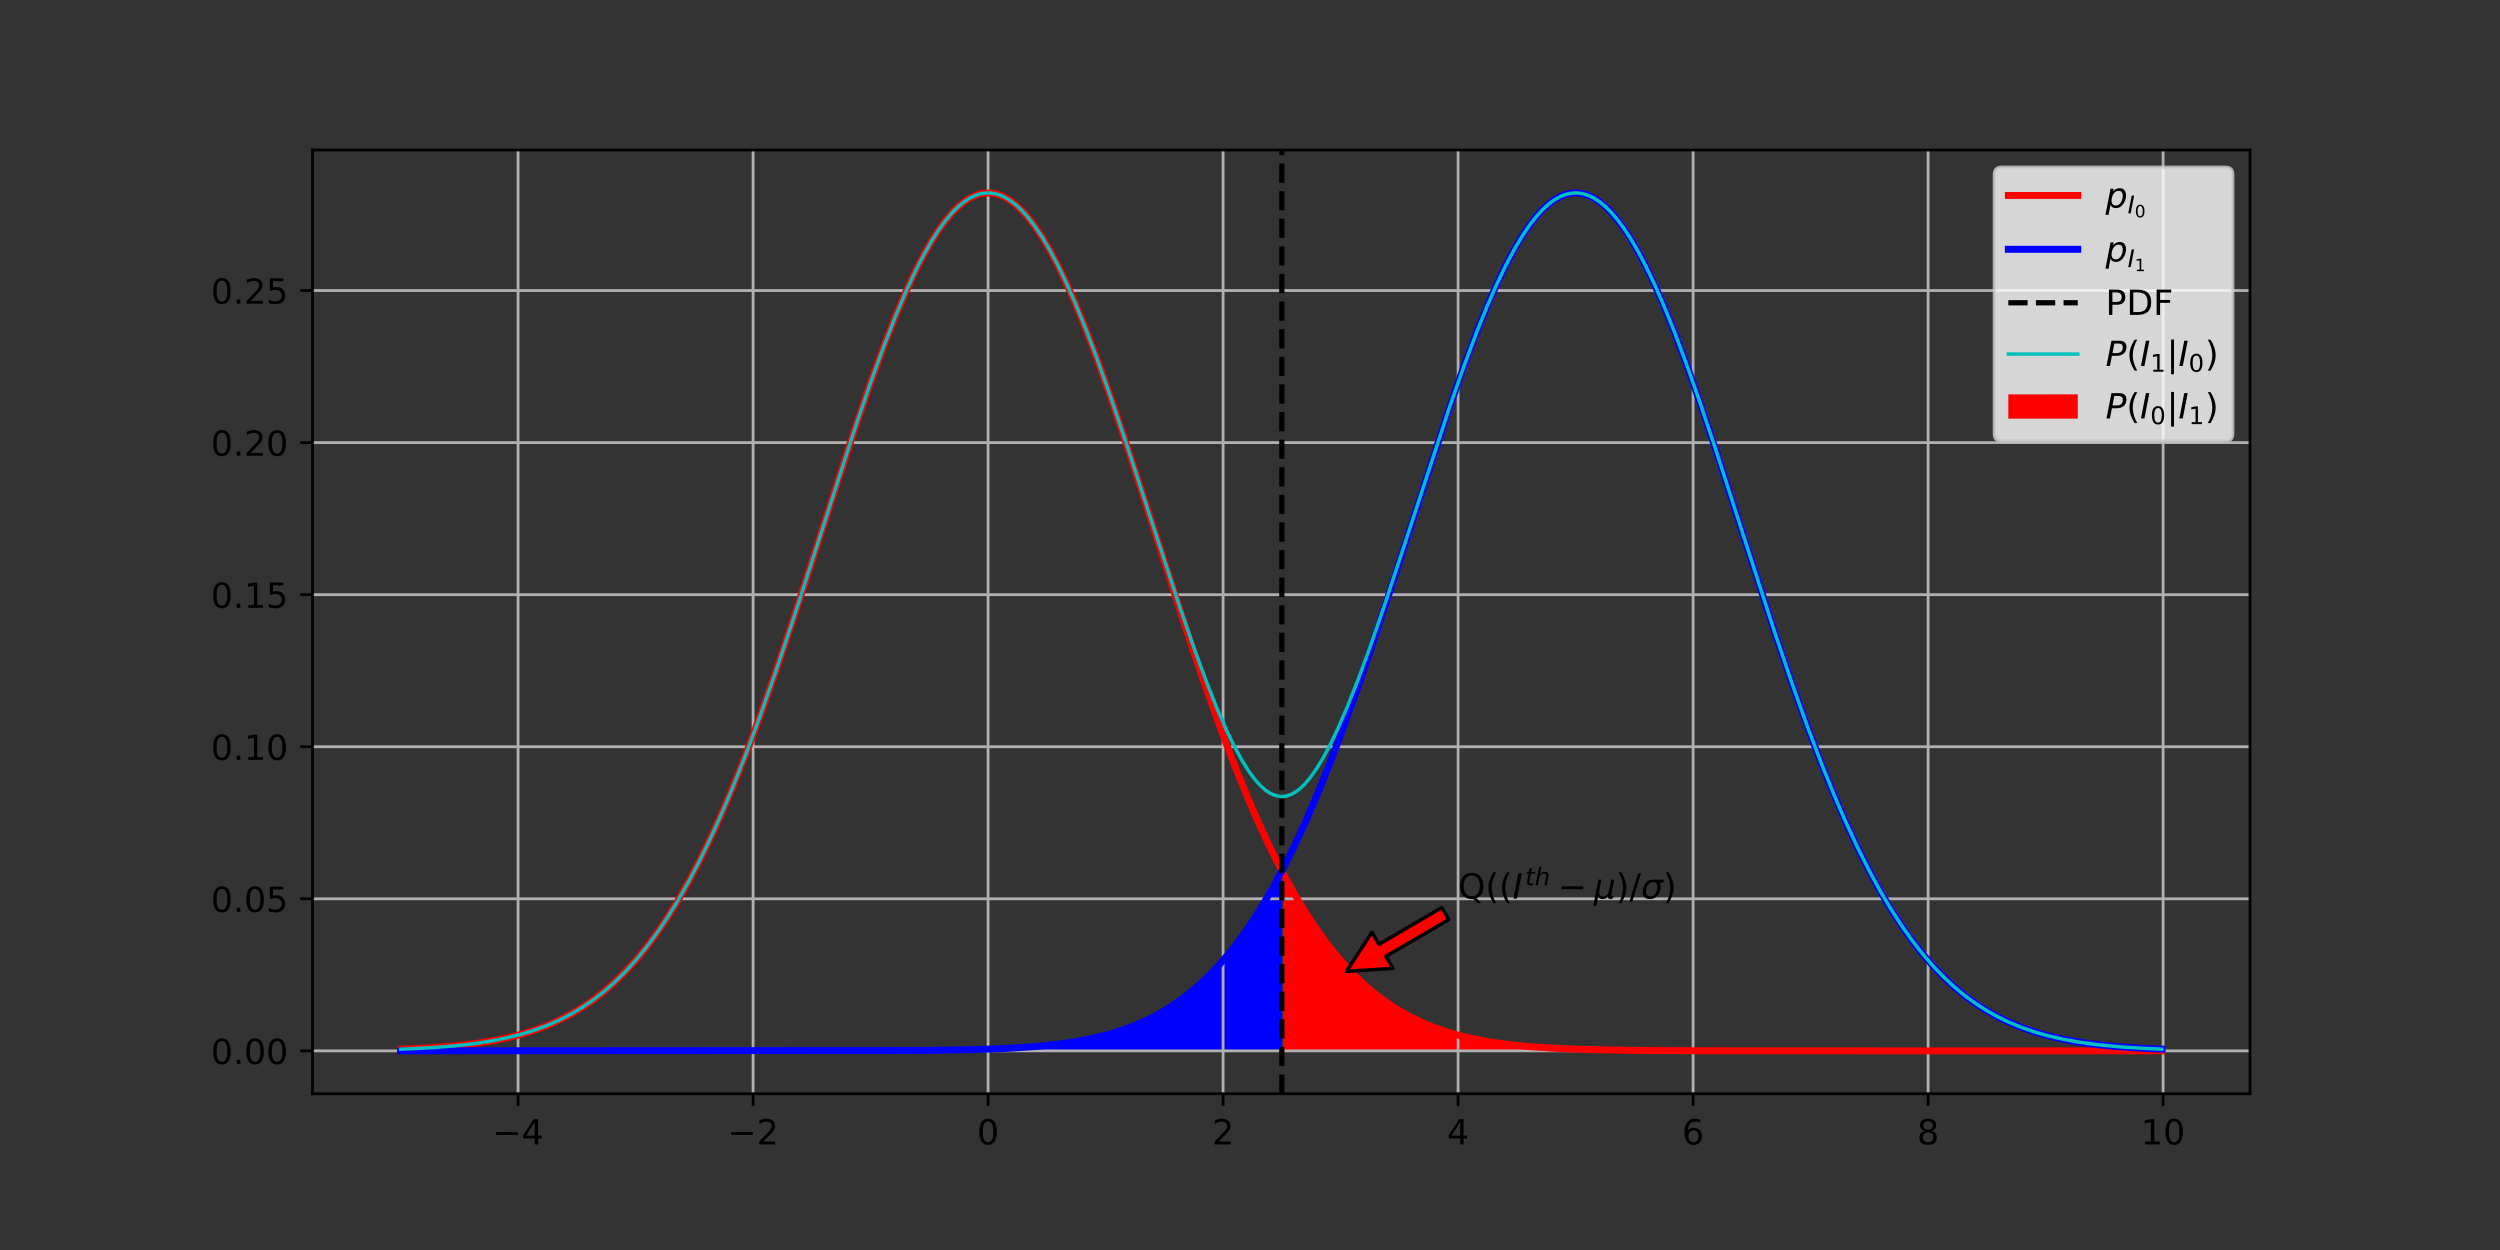 <?xml version="1.0" encoding="utf-8" standalone="no"?>
<!DOCTYPE svg PUBLIC "-//W3C//DTD SVG 1.1//EN"
  "http://www.w3.org/Graphics/SVG/1.1/DTD/svg11.dtd">
<!-- Created with matplotlib (http://matplotlib.org/) -->
<svg height="360pt" version="1.1" viewBox="0 0 720 360" width="720pt" xmlns="http://www.w3.org/2000/svg" xmlns:xlink="http://www.w3.org/1999/xlink">
 <rect x="0" y="0" width="720" height="360" fill="#333333" stroke="none"/>
 <defs>
  <style type="text/css">
*{stroke-linecap:butt;stroke-linejoin:round;}
  </style>
 </defs>
 <g id="figure_1">
  <g id="patch_1">
   <path d="M 0 360 
L 720 360 
L 720 0 
L 0 0 
z
" style="fill:none;"/>
  </g>
  <g id="axes_1">
   <g id="patch_2">
    <path d="M 90 315 
L 648 315 
L 648 43.2 
L 90 43.2 
z
" style="fill:none;"/>
   </g>
   <g id="PolyCollection_1">
    <path clip-path="url(#p0cf679a1d7)" d="M 369.508 302.645 
L 369.508 302.645 
L 369.846 302.645 
L 370.184 302.645 
L 370.523 302.645 
L 370.861 302.645 
L 371.2 302.645 
L 371.538 302.645 
L 371.876 302.645 
L 372.215 302.645 
L 372.553 302.645 
L 372.892 302.645 
L 373.23 302.645 
L 373.568 302.645 
L 373.907 302.645 
L 374.245 302.645 
L 374.584 302.645 
L 374.922 302.645 
L 375.261 302.645 
L 375.599 302.645 
L 375.937 302.645 
L 376.276 302.645 
L 376.614 302.645 
L 376.953 302.645 
L 377.291 302.645 
L 377.629 302.645 
L 377.968 302.645 
L 378.306 302.645 
L 378.645 302.645 
L 378.983 302.645 
L 379.321 302.645 
L 379.66 302.645 
L 379.998 302.645 
L 380.337 302.645 
L 380.675 302.645 
L 381.013 302.645 
L 381.352 302.645 
L 381.69 302.645 
L 382.029 302.645 
L 382.367 302.645 
L 382.706 302.645 
L 383.044 302.645 
L 383.382 302.645 
L 383.721 302.645 
L 384.059 302.645 
L 384.398 302.645 
L 384.736 302.645 
L 385.074 302.645 
L 385.413 302.645 
L 385.751 302.645 
L 386.09 302.645 
L 386.428 302.645 
L 386.766 302.645 
L 387.105 302.645 
L 387.443 302.645 
L 387.782 302.645 
L 388.12 302.645 
L 388.458 302.645 
L 388.797 302.645 
L 389.135 302.645 
L 389.474 302.645 
L 389.812 302.645 
L 390.15 302.645 
L 390.489 302.645 
L 390.827 302.645 
L 391.166 302.645 
L 391.504 302.645 
L 391.843 302.645 
L 392.181 302.645 
L 392.519 302.645 
L 392.858 302.645 
L 393.196 302.645 
L 393.535 302.645 
L 393.873 302.645 
L 394.211 302.645 
L 394.55 302.645 
L 394.888 302.645 
L 395.227 302.645 
L 395.565 302.645 
L 395.903 302.645 
L 396.242 302.645 
L 396.58 302.645 
L 396.919 302.645 
L 397.257 302.645 
L 397.595 302.645 
L 397.934 302.645 
L 398.272 302.645 
L 398.611 302.645 
L 398.949 302.645 
L 399.287 302.645 
L 399.626 302.645 
L 399.964 302.645 
L 400.303 302.645 
L 400.641 302.645 
L 400.98 302.645 
L 401.318 302.645 
L 401.656 302.645 
L 401.995 302.645 
L 402.333 302.645 
L 402.672 302.645 
L 403.01 302.645 
L 403.348 302.645 
L 403.687 302.645 
L 404.025 302.645 
L 404.364 302.645 
L 404.702 302.645 
L 405.04 302.645 
L 405.379 302.645 
L 405.717 302.645 
L 406.056 302.645 
L 406.394 302.645 
L 406.732 302.645 
L 407.071 302.645 
L 407.409 302.645 
L 407.748 302.645 
L 408.086 302.645 
L 408.424 302.645 
L 408.763 302.645 
L 409.101 302.645 
L 409.44 302.645 
L 409.778 302.645 
L 410.117 302.645 
L 410.455 302.645 
L 410.793 302.645 
L 411.132 302.645 
L 411.47 302.645 
L 411.809 302.645 
L 412.147 302.645 
L 412.485 302.645 
L 412.824 302.645 
L 413.162 302.645 
L 413.501 302.645 
L 413.839 302.645 
L 414.177 302.645 
L 414.516 302.645 
L 414.854 302.645 
L 415.193 302.645 
L 415.531 302.645 
L 415.869 302.645 
L 416.208 302.645 
L 416.546 302.645 
L 416.885 302.645 
L 417.223 302.645 
L 417.561 302.645 
L 417.9 302.645 
L 418.238 302.645 
L 418.577 302.645 
L 418.915 302.645 
L 419.254 302.645 
L 419.592 302.645 
L 419.93 302.645 
L 420.269 302.645 
L 420.607 302.645 
L 420.946 302.645 
L 421.284 302.645 
L 421.622 302.645 
L 421.961 302.645 
L 422.299 302.645 
L 422.638 302.645 
L 422.976 302.645 
L 423.314 302.645 
L 423.653 302.645 
L 423.991 302.645 
L 424.33 302.645 
L 424.668 302.645 
L 425.006 302.645 
L 425.345 302.645 
L 425.683 302.645 
L 426.022 302.645 
L 426.36 302.645 
L 426.698 302.645 
L 427.037 302.645 
L 427.375 302.645 
L 427.714 302.645 
L 428.052 302.645 
L 428.391 302.645 
L 428.729 302.645 
L 429.067 302.645 
L 429.406 302.645 
L 429.744 302.645 
L 430.083 302.645 
L 430.421 302.645 
L 430.759 302.645 
L 431.098 302.645 
L 431.436 302.645 
L 431.775 302.645 
L 432.113 302.645 
L 432.451 302.645 
L 432.79 302.645 
L 433.128 302.645 
L 433.467 302.645 
L 433.805 302.645 
L 434.143 302.645 
L 434.482 302.645 
L 434.82 302.645 
L 435.159 302.645 
L 435.497 302.645 
L 435.835 302.645 
L 436.174 302.645 
L 436.512 302.645 
L 436.851 302.645 
L 437.189 302.645 
L 437.528 302.645 
L 437.866 302.645 
L 438.204 302.645 
L 438.543 302.645 
L 438.881 302.645 
L 439.22 302.645 
L 439.558 302.645 
L 439.896 302.645 
L 440.235 302.645 
L 440.573 302.645 
L 440.912 302.645 
L 441.25 302.645 
L 441.588 302.645 
L 441.927 302.645 
L 442.265 302.645 
L 442.604 302.645 
L 442.942 302.645 
L 443.28 302.645 
L 443.619 302.645 
L 443.957 302.645 
L 444.296 302.645 
L 444.634 302.645 
L 444.972 302.645 
L 445.311 302.645 
L 445.649 302.645 
L 445.988 302.645 
L 446.326 302.645 
L 446.665 302.645 
L 447.003 302.645 
L 447.341 302.645 
L 447.68 302.645 
L 448.018 302.645 
L 448.357 302.645 
L 448.695 302.645 
L 449.033 302.645 
L 449.372 302.645 
L 449.71 302.645 
L 450.049 302.645 
L 450.387 302.645 
L 450.725 302.645 
L 451.064 302.645 
L 451.402 302.645 
L 451.741 302.645 
L 452.079 302.645 
L 452.417 302.645 
L 452.756 302.645 
L 453.094 302.645 
L 453.433 302.645 
L 453.771 302.645 
L 454.109 302.645 
L 454.448 302.645 
L 454.786 302.645 
L 455.125 302.645 
L 455.463 302.645 
L 455.802 302.645 
L 456.14 302.645 
L 456.478 302.645 
L 456.817 302.645 
L 457.155 302.645 
L 457.494 302.645 
L 457.832 302.645 
L 458.17 302.645 
L 458.509 302.645 
L 458.847 302.645 
L 459.186 302.645 
L 459.524 302.645 
L 459.862 302.645 
L 460.201 302.645 
L 460.539 302.645 
L 460.878 302.645 
L 461.216 302.645 
L 461.554 302.645 
L 461.893 302.645 
L 462.231 302.645 
L 462.57 302.645 
L 462.908 302.645 
L 463.246 302.645 
L 463.585 302.645 
L 463.923 302.645 
L 464.262 302.645 
L 464.6 302.645 
L 464.939 302.645 
L 465.277 302.645 
L 465.615 302.645 
L 465.954 302.645 
L 466.292 302.645 
L 466.631 302.645 
L 466.969 302.645 
L 467.307 302.645 
L 467.646 302.645 
L 467.984 302.645 
L 468.323 302.645 
L 468.661 302.645 
L 468.999 302.645 
L 469.338 302.645 
L 469.676 302.645 
L 470.015 302.645 
L 470.353 302.645 
L 470.691 302.645 
L 471.03 302.645 
L 471.368 302.645 
L 471.707 302.645 
L 472.045 302.645 
L 472.383 302.645 
L 472.722 302.645 
L 473.06 302.645 
L 473.399 302.645 
L 473.737 302.645 
L 474.076 302.645 
L 474.414 302.645 
L 474.752 302.645 
L 475.091 302.645 
L 475.429 302.645 
L 475.768 302.645 
L 476.106 302.645 
L 476.444 302.645 
L 476.783 302.645 
L 477.121 302.645 
L 477.46 302.645 
L 477.798 302.645 
L 478.136 302.645 
L 478.475 302.645 
L 478.813 302.645 
L 479.152 302.645 
L 479.49 302.645 
L 479.828 302.645 
L 480.167 302.645 
L 480.505 302.645 
L 480.844 302.645 
L 481.182 302.645 
L 481.52 302.645 
L 481.859 302.645 
L 482.197 302.645 
L 482.536 302.645 
L 482.874 302.645 
L 483.213 302.645 
L 483.551 302.645 
L 483.889 302.645 
L 484.228 302.645 
L 484.566 302.645 
L 484.905 302.645 
L 485.243 302.645 
L 485.581 302.645 
L 485.92 302.645 
L 486.258 302.645 
L 486.597 302.645 
L 486.935 302.645 
L 487.273 302.645 
L 487.612 302.645 
L 487.95 302.645 
L 488.289 302.645 
L 488.627 302.645 
L 488.965 302.645 
L 489.304 302.645 
L 489.642 302.645 
L 489.981 302.645 
L 490.319 302.645 
L 490.657 302.645 
L 490.996 302.645 
L 491.334 302.645 
L 491.673 302.645 
L 492.011 302.645 
L 492.35 302.645 
L 492.688 302.645 
L 493.026 302.645 
L 493.365 302.645 
L 493.703 302.645 
L 494.042 302.645 
L 494.38 302.645 
L 494.718 302.645 
L 495.057 302.645 
L 495.395 302.645 
L 495.734 302.645 
L 496.072 302.645 
L 496.41 302.645 
L 496.749 302.645 
L 497.087 302.645 
L 497.426 302.645 
L 497.764 302.645 
L 498.102 302.645 
L 498.441 302.645 
L 498.779 302.645 
L 499.118 302.645 
L 499.456 302.645 
L 499.794 302.645 
L 500.133 302.645 
L 500.471 302.645 
L 500.81 302.645 
L 501.148 302.645 
L 501.487 302.645 
L 501.825 302.645 
L 502.163 302.645 
L 502.502 302.645 
L 502.84 302.645 
L 503.179 302.645 
L 503.517 302.645 
L 503.855 302.645 
L 504.194 302.645 
L 504.532 302.645 
L 504.871 302.645 
L 505.209 302.645 
L 505.547 302.645 
L 505.886 302.645 
L 506.224 302.645 
L 506.563 302.645 
L 506.901 302.645 
L 507.239 302.645 
L 507.578 302.645 
L 507.916 302.645 
L 508.255 302.645 
L 508.593 302.645 
L 508.931 302.645 
L 509.27 302.645 
L 509.608 302.645 
L 509.947 302.645 
L 510.285 302.645 
L 510.624 302.645 
L 510.962 302.645 
L 511.3 302.645 
L 511.639 302.645 
L 511.977 302.645 
L 512.316 302.645 
L 512.654 302.645 
L 512.992 302.645 
L 513.331 302.645 
L 513.669 302.645 
L 514.008 302.645 
L 514.346 302.645 
L 514.684 302.645 
L 515.023 302.645 
L 515.361 302.645 
L 515.7 302.645 
L 516.038 302.645 
L 516.376 302.645 
L 516.715 302.645 
L 517.053 302.645 
L 517.392 302.645 
L 517.73 302.645 
L 518.068 302.645 
L 518.407 302.645 
L 518.745 302.645 
L 519.084 302.645 
L 519.422 302.645 
L 519.761 302.645 
L 520.099 302.645 
L 520.437 302.645 
L 520.776 302.645 
L 521.114 302.645 
L 521.453 302.645 
L 521.791 302.645 
L 522.129 302.645 
L 522.468 302.645 
L 522.806 302.645 
L 523.145 302.645 
L 523.483 302.645 
L 523.821 302.645 
L 524.16 302.645 
L 524.498 302.645 
L 524.837 302.645 
L 525.175 302.645 
L 525.513 302.645 
L 525.852 302.645 
L 526.19 302.645 
L 526.529 302.645 
L 526.867 302.645 
L 527.205 302.645 
L 527.544 302.645 
L 527.882 302.645 
L 528.221 302.645 
L 528.559 302.645 
L 528.898 302.645 
L 529.236 302.645 
L 529.574 302.645 
L 529.913 302.645 
L 530.251 302.645 
L 530.59 302.645 
L 530.928 302.645 
L 531.266 302.645 
L 531.605 302.645 
L 531.943 302.645 
L 532.282 302.645 
L 532.62 302.645 
L 532.958 302.645 
L 533.297 302.645 
L 533.635 302.645 
L 533.974 302.645 
L 534.312 302.645 
L 534.65 302.645 
L 534.989 302.645 
L 535.327 302.645 
L 535.666 302.645 
L 536.004 302.645 
L 536.342 302.645 
L 536.681 302.645 
L 537.019 302.645 
L 537.358 302.645 
L 537.696 302.645 
L 538.035 302.645 
L 538.373 302.645 
L 538.711 302.645 
L 539.05 302.645 
L 539.388 302.645 
L 539.727 302.645 
L 540.065 302.645 
L 540.403 302.645 
L 540.742 302.645 
L 541.08 302.645 
L 541.419 302.645 
L 541.757 302.645 
L 542.095 302.645 
L 542.434 302.645 
L 542.772 302.645 
L 543.111 302.645 
L 543.449 302.645 
L 543.787 302.645 
L 544.126 302.645 
L 544.464 302.645 
L 544.803 302.645 
L 545.141 302.645 
L 545.479 302.645 
L 545.818 302.645 
L 546.156 302.645 
L 546.495 302.645 
L 546.833 302.645 
L 547.172 302.645 
L 547.51 302.645 
L 547.848 302.645 
L 548.187 302.645 
L 548.525 302.645 
L 548.864 302.645 
L 549.202 302.645 
L 549.54 302.645 
L 549.879 302.645 
L 550.217 302.645 
L 550.556 302.645 
L 550.894 302.645 
L 551.232 302.645 
L 551.571 302.645 
L 551.909 302.645 
L 552.248 302.645 
L 552.586 302.645 
L 552.924 302.645 
L 553.263 302.645 
L 553.601 302.645 
L 553.94 302.645 
L 554.278 302.645 
L 554.616 302.645 
L 554.955 302.645 
L 555.293 302.645 
L 555.632 302.645 
L 555.97 302.645 
L 556.309 302.645 
L 556.647 302.645 
L 556.985 302.645 
L 557.324 302.645 
L 557.662 302.645 
L 558.001 302.645 
L 558.339 302.645 
L 558.677 302.645 
L 559.016 302.645 
L 559.354 302.645 
L 559.693 302.645 
L 560.031 302.645 
L 560.369 302.645 
L 560.708 302.645 
L 561.046 302.645 
L 561.385 302.645 
L 561.723 302.645 
L 562.061 302.645 
L 562.4 302.645 
L 562.738 302.645 
L 563.077 302.645 
L 563.415 302.645 
L 563.753 302.645 
L 564.092 302.645 
L 564.43 302.645 
L 564.769 302.645 
L 565.107 302.645 
L 565.446 302.645 
L 565.784 302.645 
L 566.122 302.645 
L 566.461 302.645 
L 566.799 302.645 
L 567.138 302.645 
L 567.476 302.645 
L 567.814 302.645 
L 568.153 302.645 
L 568.491 302.645 
L 568.83 302.645 
L 569.168 302.645 
L 569.506 302.645 
L 569.845 302.645 
L 570.183 302.645 
L 570.522 302.645 
L 570.86 302.645 
L 571.198 302.645 
L 571.537 302.645 
L 571.875 302.645 
L 572.214 302.645 
L 572.552 302.645 
L 572.89 302.645 
L 573.229 302.645 
L 573.567 302.645 
L 573.906 302.645 
L 574.244 302.645 
L 574.583 302.645 
L 574.921 302.645 
L 575.259 302.645 
L 575.598 302.645 
L 575.936 302.645 
L 576.275 302.645 
L 576.613 302.645 
L 576.951 302.645 
L 577.29 302.645 
L 577.628 302.645 
L 577.967 302.645 
L 578.305 302.645 
L 578.643 302.645 
L 578.982 302.645 
L 579.32 302.645 
L 579.659 302.645 
L 579.997 302.645 
L 580.335 302.645 
L 580.674 302.645 
L 581.012 302.645 
L 581.351 302.645 
L 581.689 302.645 
L 582.027 302.645 
L 582.366 302.645 
L 582.704 302.645 
L 583.043 302.645 
L 583.381 302.645 
L 583.72 302.645 
L 584.058 302.645 
L 584.396 302.645 
L 584.735 302.645 
L 585.073 302.645 
L 585.412 302.645 
L 585.75 302.645 
L 586.088 302.645 
L 586.427 302.645 
L 586.765 302.645 
L 587.104 302.645 
L 587.442 302.645 
L 587.78 302.645 
L 588.119 302.645 
L 588.457 302.645 
L 588.796 302.645 
L 589.134 302.645 
L 589.472 302.645 
L 589.811 302.645 
L 590.149 302.645 
L 590.488 302.645 
L 590.826 302.645 
L 591.164 302.645 
L 591.503 302.645 
L 591.841 302.645 
L 592.18 302.645 
L 592.518 302.645 
L 592.857 302.645 
L 593.195 302.645 
L 593.533 302.645 
L 593.872 302.645 
L 594.21 302.645 
L 594.549 302.645 
L 594.887 302.645 
L 595.225 302.645 
L 595.564 302.645 
L 595.902 302.645 
L 596.241 302.645 
L 596.579 302.645 
L 596.917 302.645 
L 597.256 302.645 
L 597.594 302.645 
L 597.933 302.645 
L 598.271 302.645 
L 598.609 302.645 
L 598.948 302.645 
L 599.286 302.645 
L 599.625 302.645 
L 599.963 302.645 
L 600.301 302.645 
L 600.64 302.645 
L 600.978 302.645 
L 601.317 302.645 
L 601.655 302.645 
L 601.994 302.645 
L 602.332 302.645 
L 602.67 302.645 
L 603.009 302.645 
L 603.347 302.645 
L 603.686 302.645 
L 604.024 302.645 
L 604.362 302.645 
L 604.701 302.645 
L 605.039 302.645 
L 605.378 302.645 
L 605.716 302.645 
L 606.054 302.645 
L 606.393 302.645 
L 606.731 302.645 
L 607.07 302.645 
L 607.408 302.645 
L 607.746 302.645 
L 608.085 302.645 
L 608.423 302.645 
L 608.762 302.645 
L 609.1 302.645 
L 609.438 302.645 
L 609.777 302.645 
L 610.115 302.645 
L 610.454 302.645 
L 610.792 302.645 
L 611.131 302.645 
L 611.469 302.645 
L 611.807 302.645 
L 612.146 302.645 
L 612.484 302.645 
L 612.823 302.645 
L 613.161 302.645 
L 613.499 302.645 
L 613.838 302.645 
L 614.176 302.645 
L 614.515 302.645 
L 614.853 302.645 
L 615.191 302.645 
L 615.53 302.645 
L 615.868 302.645 
L 616.207 302.645 
L 616.545 302.645 
L 616.883 302.645 
L 617.222 302.645 
L 617.56 302.645 
L 617.899 302.645 
L 618.237 302.645 
L 618.575 302.645 
L 618.914 302.645 
L 619.252 302.645 
L 619.591 302.645 
L 619.929 302.645 
L 620.268 302.645 
L 620.606 302.645 
L 620.944 302.645 
L 621.283 302.645 
L 621.621 302.645 
L 621.96 302.645 
L 622.298 302.645 
L 622.636 302.645 
L 622.636 302.645 
L 622.636 302.645 
L 622.298 302.645 
L 621.96 302.645 
L 621.621 302.645 
L 621.283 302.645 
L 620.944 302.645 
L 620.606 302.645 
L 620.268 302.645 
L 619.929 302.645 
L 619.591 302.645 
L 619.252 302.645 
L 618.914 302.645 
L 618.575 302.645 
L 618.237 302.645 
L 617.899 302.645 
L 617.56 302.645 
L 617.222 302.645 
L 616.883 302.645 
L 616.545 302.645 
L 616.207 302.645 
L 615.868 302.645 
L 615.53 302.645 
L 615.191 302.645 
L 614.853 302.645 
L 614.515 302.645 
L 614.176 302.645 
L 613.838 302.645 
L 613.499 302.645 
L 613.161 302.645 
L 612.823 302.645 
L 612.484 302.645 
L 612.146 302.645 
L 611.807 302.645 
L 611.469 302.645 
L 611.131 302.645 
L 610.792 302.645 
L 610.454 302.645 
L 610.115 302.645 
L 609.777 302.645 
L 609.438 302.645 
L 609.1 302.645 
L 608.762 302.645 
L 608.423 302.645 
L 608.085 302.645 
L 607.746 302.645 
L 607.408 302.645 
L 607.07 302.645 
L 606.731 302.645 
L 606.393 302.645 
L 606.054 302.645 
L 605.716 302.645 
L 605.378 302.645 
L 605.039 302.645 
L 604.701 302.645 
L 604.362 302.645 
L 604.024 302.645 
L 603.686 302.645 
L 603.347 302.645 
L 603.009 302.645 
L 602.67 302.645 
L 602.332 302.645 
L 601.994 302.645 
L 601.655 302.645 
L 601.317 302.645 
L 600.978 302.645 
L 600.64 302.645 
L 600.301 302.645 
L 599.963 302.645 
L 599.625 302.645 
L 599.286 302.645 
L 598.948 302.645 
L 598.609 302.645 
L 598.271 302.645 
L 597.933 302.645 
L 597.594 302.645 
L 597.256 302.645 
L 596.917 302.645 
L 596.579 302.645 
L 596.241 302.645 
L 595.902 302.645 
L 595.564 302.645 
L 595.225 302.645 
L 594.887 302.645 
L 594.549 302.645 
L 594.21 302.645 
L 593.872 302.645 
L 593.533 302.645 
L 593.195 302.645 
L 592.857 302.645 
L 592.518 302.645 
L 592.18 302.645 
L 591.841 302.645 
L 591.503 302.645 
L 591.164 302.645 
L 590.826 302.645 
L 590.488 302.645 
L 590.149 302.645 
L 589.811 302.645 
L 589.472 302.645 
L 589.134 302.645 
L 588.796 302.645 
L 588.457 302.645 
L 588.119 302.645 
L 587.78 302.645 
L 587.442 302.645 
L 587.104 302.645 
L 586.765 302.645 
L 586.427 302.645 
L 586.088 302.645 
L 585.75 302.645 
L 585.412 302.645 
L 585.073 302.645 
L 584.735 302.645 
L 584.396 302.645 
L 584.058 302.645 
L 583.72 302.645 
L 583.381 302.645 
L 583.043 302.645 
L 582.704 302.645 
L 582.366 302.645 
L 582.027 302.645 
L 581.689 302.645 
L 581.351 302.645 
L 581.012 302.645 
L 580.674 302.645 
L 580.335 302.645 
L 579.997 302.645 
L 579.659 302.645 
L 579.32 302.645 
L 578.982 302.645 
L 578.643 302.645 
L 578.305 302.645 
L 577.967 302.645 
L 577.628 302.645 
L 577.29 302.645 
L 576.951 302.645 
L 576.613 302.645 
L 576.275 302.645 
L 575.936 302.645 
L 575.598 302.645 
L 575.259 302.645 
L 574.921 302.645 
L 574.583 302.645 
L 574.244 302.645 
L 573.906 302.645 
L 573.567 302.645 
L 573.229 302.645 
L 572.89 302.645 
L 572.552 302.645 
L 572.214 302.645 
L 571.875 302.645 
L 571.537 302.645 
L 571.198 302.645 
L 570.86 302.645 
L 570.522 302.645 
L 570.183 302.645 
L 569.845 302.645 
L 569.506 302.645 
L 569.168 302.645 
L 568.83 302.645 
L 568.491 302.645 
L 568.153 302.645 
L 567.814 302.645 
L 567.476 302.645 
L 567.138 302.645 
L 566.799 302.645 
L 566.461 302.645 
L 566.122 302.645 
L 565.784 302.645 
L 565.446 302.645 
L 565.107 302.645 
L 564.769 302.645 
L 564.43 302.645 
L 564.092 302.645 
L 563.753 302.645 
L 563.415 302.645 
L 563.077 302.645 
L 562.738 302.645 
L 562.4 302.645 
L 562.061 302.645 
L 561.723 302.645 
L 561.385 302.645 
L 561.046 302.645 
L 560.708 302.645 
L 560.369 302.645 
L 560.031 302.645 
L 559.693 302.645 
L 559.354 302.645 
L 559.016 302.645 
L 558.677 302.645 
L 558.339 302.645 
L 558.001 302.645 
L 557.662 302.645 
L 557.324 302.645 
L 556.985 302.645 
L 556.647 302.645 
L 556.309 302.645 
L 555.97 302.645 
L 555.632 302.645 
L 555.293 302.645 
L 554.955 302.645 
L 554.616 302.645 
L 554.278 302.645 
L 553.94 302.645 
L 553.601 302.645 
L 553.263 302.645 
L 552.924 302.645 
L 552.586 302.645 
L 552.248 302.645 
L 551.909 302.645 
L 551.571 302.645 
L 551.232 302.645 
L 550.894 302.645 
L 550.556 302.645 
L 550.217 302.645 
L 549.879 302.645 
L 549.54 302.645 
L 549.202 302.645 
L 548.864 302.645 
L 548.525 302.645 
L 548.187 302.645 
L 547.848 302.645 
L 547.51 302.645 
L 547.172 302.645 
L 546.833 302.645 
L 546.495 302.645 
L 546.156 302.645 
L 545.818 302.645 
L 545.479 302.645 
L 545.141 302.645 
L 544.803 302.645 
L 544.464 302.645 
L 544.126 302.645 
L 543.787 302.645 
L 543.449 302.645 
L 543.111 302.645 
L 542.772 302.645 
L 542.434 302.645 
L 542.095 302.645 
L 541.757 302.645 
L 541.419 302.645 
L 541.08 302.645 
L 540.742 302.645 
L 540.403 302.645 
L 540.065 302.645 
L 539.727 302.645 
L 539.388 302.645 
L 539.05 302.645 
L 538.711 302.645 
L 538.373 302.645 
L 538.035 302.645 
L 537.696 302.645 
L 537.358 302.645 
L 537.019 302.645 
L 536.681 302.645 
L 536.342 302.645 
L 536.004 302.645 
L 535.666 302.645 
L 535.327 302.645 
L 534.989 302.645 
L 534.65 302.645 
L 534.312 302.645 
L 533.974 302.645 
L 533.635 302.645 
L 533.297 302.645 
L 532.958 302.645 
L 532.62 302.645 
L 532.282 302.645 
L 531.943 302.645 
L 531.605 302.645 
L 531.266 302.645 
L 530.928 302.645 
L 530.59 302.645 
L 530.251 302.645 
L 529.913 302.645 
L 529.574 302.645 
L 529.236 302.645 
L 528.898 302.645 
L 528.559 302.645 
L 528.221 302.645 
L 527.882 302.645 
L 527.544 302.645 
L 527.205 302.645 
L 526.867 302.645 
L 526.529 302.645 
L 526.19 302.645 
L 525.852 302.645 
L 525.513 302.645 
L 525.175 302.645 
L 524.837 302.645 
L 524.498 302.645 
L 524.16 302.645 
L 523.821 302.645 
L 523.483 302.644 
L 523.145 302.644 
L 522.806 302.644 
L 522.468 302.644 
L 522.129 302.644 
L 521.791 302.644 
L 521.453 302.644 
L 521.114 302.644 
L 520.776 302.644 
L 520.437 302.644 
L 520.099 302.644 
L 519.761 302.644 
L 519.422 302.644 
L 519.084 302.644 
L 518.745 302.644 
L 518.407 302.644 
L 518.068 302.644 
L 517.73 302.644 
L 517.392 302.644 
L 517.053 302.644 
L 516.715 302.644 
L 516.376 302.643 
L 516.038 302.643 
L 515.7 302.643 
L 515.361 302.643 
L 515.023 302.643 
L 514.684 302.643 
L 514.346 302.643 
L 514.008 302.643 
L 513.669 302.643 
L 513.331 302.643 
L 512.992 302.643 
L 512.654 302.643 
L 512.316 302.642 
L 511.977 302.642 
L 511.639 302.642 
L 511.3 302.642 
L 510.962 302.642 
L 510.624 302.642 
L 510.285 302.642 
L 509.947 302.642 
L 509.608 302.642 
L 509.27 302.641 
L 508.931 302.641 
L 508.593 302.641 
L 508.255 302.641 
L 507.916 302.641 
L 507.578 302.641 
L 507.239 302.641 
L 506.901 302.64 
L 506.563 302.64 
L 506.224 302.64 
L 505.886 302.64 
L 505.547 302.64 
L 505.209 302.639 
L 504.871 302.639 
L 504.532 302.639 
L 504.194 302.639 
L 503.855 302.639 
L 503.517 302.638 
L 503.179 302.638 
L 502.84 302.638 
L 502.502 302.638 
L 502.163 302.637 
L 501.825 302.637 
L 501.487 302.637 
L 501.148 302.637 
L 500.81 302.636 
L 500.471 302.636 
L 500.133 302.636 
L 499.794 302.635 
L 499.456 302.635 
L 499.118 302.635 
L 498.779 302.634 
L 498.441 302.634 
L 498.102 302.634 
L 497.764 302.633 
L 497.426 302.633 
L 497.087 302.633 
L 496.749 302.632 
L 496.41 302.632 
L 496.072 302.631 
L 495.734 302.631 
L 495.395 302.63 
L 495.057 302.63 
L 494.718 302.629 
L 494.38 302.629 
L 494.042 302.628 
L 493.703 302.628 
L 493.365 302.627 
L 493.026 302.627 
L 492.688 302.626 
L 492.35 302.626 
L 492.011 302.625 
L 491.673 302.624 
L 491.334 302.624 
L 490.996 302.623 
L 490.657 302.622 
L 490.319 302.622 
L 489.981 302.621 
L 489.642 302.62 
L 489.304 302.619 
L 488.965 302.618 
L 488.627 302.618 
L 488.289 302.617 
L 487.95 302.616 
L 487.612 302.615 
L 487.273 302.614 
L 486.935 302.613 
L 486.597 302.612 
L 486.258 302.611 
L 485.92 302.61 
L 485.581 302.609 
L 485.243 302.608 
L 484.905 302.607 
L 484.566 302.606 
L 484.228 302.604 
L 483.889 302.603 
L 483.551 302.602 
L 483.213 302.601 
L 482.874 302.599 
L 482.536 302.598 
L 482.197 302.596 
L 481.859 302.595 
L 481.52 302.594 
L 481.182 302.592 
L 480.844 302.59 
L 480.505 302.589 
L 480.167 302.587 
L 479.828 302.585 
L 479.49 302.584 
L 479.152 302.582 
L 478.813 302.58 
L 478.475 302.578 
L 478.136 302.576 
L 477.798 302.574 
L 477.46 302.572 
L 477.121 302.57 
L 476.783 302.568 
L 476.444 302.566 
L 476.106 302.563 
L 475.768 302.561 
L 475.429 302.559 
L 475.091 302.556 
L 474.752 302.553 
L 474.414 302.551 
L 474.076 302.548 
L 473.737 302.545 
L 473.399 302.543 
L 473.06 302.54 
L 472.722 302.537 
L 472.383 302.534 
L 472.045 302.53 
L 471.707 302.527 
L 471.368 302.524 
L 471.03 302.521 
L 470.691 302.517 
L 470.353 302.513 
L 470.015 302.51 
L 469.676 302.506 
L 469.338 302.502 
L 468.999 302.498 
L 468.661 302.494 
L 468.323 302.49 
L 467.984 302.486 
L 467.646 302.481 
L 467.307 302.477 
L 466.969 302.472 
L 466.631 302.468 
L 466.292 302.463 
L 465.954 302.458 
L 465.615 302.453 
L 465.277 302.447 
L 464.939 302.442 
L 464.6 302.437 
L 464.262 302.431 
L 463.923 302.425 
L 463.585 302.419 
L 463.246 302.413 
L 462.908 302.407 
L 462.57 302.401 
L 462.231 302.394 
L 461.893 302.387 
L 461.554 302.381 
L 461.216 302.374 
L 460.878 302.366 
L 460.539 302.359 
L 460.201 302.351 
L 459.862 302.344 
L 459.524 302.336 
L 459.186 302.328 
L 458.847 302.319 
L 458.509 302.311 
L 458.17 302.302 
L 457.832 302.293 
L 457.494 302.284 
L 457.155 302.275 
L 456.817 302.265 
L 456.478 302.256 
L 456.14 302.246 
L 455.802 302.235 
L 455.463 302.225 
L 455.125 302.214 
L 454.786 302.203 
L 454.448 302.192 
L 454.109 302.18 
L 453.771 302.168 
L 453.433 302.156 
L 453.094 302.144 
L 452.756 302.131 
L 452.417 302.119 
L 452.079 302.105 
L 451.741 302.092 
L 451.402 302.078 
L 451.064 302.064 
L 450.725 302.049 
L 450.387 302.035 
L 450.049 302.019 
L 449.71 302.004 
L 449.372 301.988 
L 449.033 301.972 
L 448.695 301.955 
L 448.357 301.938 
L 448.018 301.921 
L 447.68 301.903 
L 447.341 301.885 
L 447.003 301.867 
L 446.665 301.848 
L 446.326 301.829 
L 445.988 301.809 
L 445.649 301.789 
L 445.311 301.768 
L 444.972 301.747 
L 444.634 301.726 
L 444.296 301.704 
L 443.957 301.681 
L 443.619 301.658 
L 443.28 301.635 
L 442.942 301.611 
L 442.604 301.586 
L 442.265 301.561 
L 441.927 301.536 
L 441.588 301.51 
L 441.25 301.483 
L 440.912 301.456 
L 440.573 301.428 
L 440.235 301.4 
L 439.896 301.371 
L 439.558 301.341 
L 439.22 301.311 
L 438.881 301.28 
L 438.543 301.249 
L 438.204 301.217 
L 437.866 301.184 
L 437.528 301.15 
L 437.189 301.116 
L 436.851 301.081 
L 436.512 301.046 
L 436.174 301.01 
L 435.835 300.973 
L 435.497 300.935 
L 435.159 300.896 
L 434.82 300.857 
L 434.482 300.817 
L 434.143 300.776 
L 433.805 300.734 
L 433.467 300.692 
L 433.128 300.648 
L 432.79 300.604 
L 432.451 300.559 
L 432.113 300.513 
L 431.775 300.466 
L 431.436 300.418 
L 431.098 300.369 
L 430.759 300.319 
L 430.421 300.269 
L 430.083 300.217 
L 429.744 300.164 
L 429.406 300.111 
L 429.067 300.056 
L 428.729 300 
L 428.391 299.943 
L 428.052 299.885 
L 427.714 299.826 
L 427.375 299.766 
L 427.037 299.705 
L 426.698 299.642 
L 426.36 299.578 
L 426.022 299.514 
L 425.683 299.447 
L 425.345 299.38 
L 425.006 299.312 
L 424.668 299.242 
L 424.33 299.171 
L 423.991 299.098 
L 423.653 299.025 
L 423.314 298.949 
L 422.976 298.873 
L 422.638 298.795 
L 422.299 298.716 
L 421.961 298.635 
L 421.622 298.553 
L 421.284 298.469 
L 420.946 298.384 
L 420.607 298.298 
L 420.269 298.21 
L 419.93 298.12 
L 419.592 298.029 
L 419.254 297.936 
L 418.915 297.841 
L 418.577 297.745 
L 418.238 297.647 
L 417.9 297.547 
L 417.561 297.446 
L 417.223 297.343 
L 416.885 297.238 
L 416.546 297.132 
L 416.208 297.023 
L 415.869 296.913 
L 415.531 296.801 
L 415.193 296.687 
L 414.854 296.571 
L 414.516 296.453 
L 414.177 296.333 
L 413.839 296.211 
L 413.501 296.087 
L 413.162 295.961 
L 412.824 295.833 
L 412.485 295.703 
L 412.147 295.571 
L 411.809 295.436 
L 411.47 295.3 
L 411.132 295.161 
L 410.793 295.02 
L 410.455 294.876 
L 410.117 294.731 
L 409.778 294.583 
L 409.44 294.432 
L 409.101 294.28 
L 408.763 294.124 
L 408.424 293.967 
L 408.086 293.807 
L 407.748 293.644 
L 407.409 293.479 
L 407.071 293.312 
L 406.732 293.141 
L 406.394 292.968 
L 406.056 292.793 
L 405.717 292.615 
L 405.379 292.434 
L 405.04 292.25 
L 404.702 292.064 
L 404.364 291.874 
L 404.025 291.682 
L 403.687 291.487 
L 403.348 291.29 
L 403.01 291.089 
L 402.672 290.885 
L 402.333 290.678 
L 401.995 290.469 
L 401.656 290.256 
L 401.318 290.04 
L 400.98 289.821 
L 400.641 289.599 
L 400.303 289.373 
L 399.964 289.145 
L 399.626 288.913 
L 399.287 288.678 
L 398.949 288.44 
L 398.611 288.198 
L 398.272 287.953 
L 397.934 287.704 
L 397.595 287.452 
L 397.257 287.197 
L 396.919 286.938 
L 396.58 286.675 
L 396.242 286.409 
L 395.903 286.139 
L 395.565 285.866 
L 395.227 285.589 
L 394.888 285.308 
L 394.55 285.024 
L 394.211 284.736 
L 393.873 284.443 
L 393.535 284.148 
L 393.196 283.848 
L 392.858 283.544 
L 392.519 283.237 
L 392.181 282.925 
L 391.843 282.609 
L 391.504 282.29 
L 391.166 281.966 
L 390.827 281.638 
L 390.489 281.307 
L 390.15 280.971 
L 389.812 280.63 
L 389.474 280.286 
L 389.135 279.937 
L 388.797 279.584 
L 388.458 279.227 
L 388.12 278.865 
L 387.782 278.499 
L 387.443 278.129 
L 387.105 277.754 
L 386.766 277.375 
L 386.428 276.991 
L 386.09 276.602 
L 385.751 276.209 
L 385.413 275.812 
L 385.074 275.41 
L 384.736 275.003 
L 384.398 274.592 
L 384.059 274.175 
L 383.721 273.754 
L 383.382 273.329 
L 383.044 272.898 
L 382.706 272.463 
L 382.367 272.023 
L 382.029 271.578 
L 381.69 271.128 
L 381.352 270.674 
L 381.013 270.214 
L 380.675 269.749 
L 380.337 269.28 
L 379.998 268.805 
L 379.66 268.325 
L 379.321 267.841 
L 378.983 267.351 
L 378.645 266.856 
L 378.306 266.356 
L 377.968 265.851 
L 377.629 265.34 
L 377.291 264.825 
L 376.953 264.304 
L 376.614 263.778 
L 376.276 263.247 
L 375.937 262.71 
L 375.599 262.169 
L 375.261 261.622 
L 374.922 261.069 
L 374.584 260.511 
L 374.245 259.948 
L 373.907 259.38 
L 373.568 258.806 
L 373.23 258.227 
L 372.892 257.642 
L 372.553 257.052 
L 372.215 256.457 
L 371.876 255.856 
L 371.538 255.25 
L 371.2 254.638 
L 370.861 254.021 
L 370.523 253.398 
L 370.184 252.77 
L 369.846 252.136 
L 369.508 251.497 
z
" style="fill:#ff0000;"/>
   </g>
   <g id="PolyCollection_2">
    <path clip-path="url(#p0cf679a1d7)" d="M 115.364 302.645 
L 115.364 302.645 
L 115.702 302.645 
L 116.04 302.645 
L 116.379 302.645 
L 116.717 302.645 
L 117.056 302.645 
L 117.394 302.645 
L 117.732 302.645 
L 118.071 302.645 
L 118.409 302.645 
L 118.748 302.645 
L 119.086 302.645 
L 119.425 302.645 
L 119.763 302.645 
L 120.101 302.645 
L 120.44 302.645 
L 120.778 302.645 
L 121.117 302.645 
L 121.455 302.645 
L 121.793 302.645 
L 122.132 302.645 
L 122.47 302.645 
L 122.809 302.645 
L 123.147 302.645 
L 123.485 302.645 
L 123.824 302.645 
L 124.162 302.645 
L 124.501 302.645 
L 124.839 302.645 
L 125.177 302.645 
L 125.516 302.645 
L 125.854 302.645 
L 126.193 302.645 
L 126.531 302.645 
L 126.869 302.645 
L 127.208 302.645 
L 127.546 302.645 
L 127.885 302.645 
L 128.223 302.645 
L 128.562 302.645 
L 128.9 302.645 
L 129.238 302.645 
L 129.577 302.645 
L 129.915 302.645 
L 130.254 302.645 
L 130.592 302.645 
L 130.93 302.645 
L 131.269 302.645 
L 131.607 302.645 
L 131.946 302.645 
L 132.284 302.645 
L 132.622 302.645 
L 132.961 302.645 
L 133.299 302.645 
L 133.638 302.645 
L 133.976 302.645 
L 134.314 302.645 
L 134.653 302.645 
L 134.991 302.645 
L 135.33 302.645 
L 135.668 302.645 
L 136.006 302.645 
L 136.345 302.645 
L 136.683 302.645 
L 137.022 302.645 
L 137.36 302.645 
L 137.699 302.645 
L 138.037 302.645 
L 138.375 302.645 
L 138.714 302.645 
L 139.052 302.645 
L 139.391 302.645 
L 139.729 302.645 
L 140.067 302.645 
L 140.406 302.645 
L 140.744 302.645 
L 141.083 302.645 
L 141.421 302.645 
L 141.759 302.645 
L 142.098 302.645 
L 142.436 302.645 
L 142.775 302.645 
L 143.113 302.645 
L 143.451 302.645 
L 143.79 302.645 
L 144.128 302.645 
L 144.467 302.645 
L 144.805 302.645 
L 145.143 302.645 
L 145.482 302.645 
L 145.82 302.645 
L 146.159 302.645 
L 146.497 302.645 
L 146.836 302.645 
L 147.174 302.645 
L 147.512 302.645 
L 147.851 302.645 
L 148.189 302.645 
L 148.528 302.645 
L 148.866 302.645 
L 149.204 302.645 
L 149.543 302.645 
L 149.881 302.645 
L 150.22 302.645 
L 150.558 302.645 
L 150.896 302.645 
L 151.235 302.645 
L 151.573 302.645 
L 151.912 302.645 
L 152.25 302.645 
L 152.588 302.645 
L 152.927 302.645 
L 153.265 302.645 
L 153.604 302.645 
L 153.942 302.645 
L 154.28 302.645 
L 154.619 302.645 
L 154.957 302.645 
L 155.296 302.645 
L 155.634 302.645 
L 155.973 302.645 
L 156.311 302.645 
L 156.649 302.645 
L 156.988 302.645 
L 157.326 302.645 
L 157.665 302.645 
L 158.003 302.645 
L 158.341 302.645 
L 158.68 302.645 
L 159.018 302.645 
L 159.357 302.645 
L 159.695 302.645 
L 160.033 302.645 
L 160.372 302.645 
L 160.71 302.645 
L 161.049 302.645 
L 161.387 302.645 
L 161.725 302.645 
L 162.064 302.645 
L 162.402 302.645 
L 162.741 302.645 
L 163.079 302.645 
L 163.417 302.645 
L 163.756 302.645 
L 164.094 302.645 
L 164.433 302.645 
L 164.771 302.645 
L 165.11 302.645 
L 165.448 302.645 
L 165.786 302.645 
L 166.125 302.645 
L 166.463 302.645 
L 166.802 302.645 
L 167.14 302.645 
L 167.478 302.645 
L 167.817 302.645 
L 168.155 302.645 
L 168.494 302.645 
L 168.832 302.645 
L 169.17 302.645 
L 169.509 302.645 
L 169.847 302.645 
L 170.186 302.645 
L 170.524 302.645 
L 170.862 302.645 
L 171.201 302.645 
L 171.539 302.645 
L 171.878 302.645 
L 172.216 302.645 
L 172.554 302.645 
L 172.893 302.645 
L 173.231 302.645 
L 173.57 302.645 
L 173.908 302.645 
L 174.247 302.645 
L 174.585 302.645 
L 174.923 302.645 
L 175.262 302.645 
L 175.6 302.645 
L 175.939 302.645 
L 176.277 302.645 
L 176.615 302.645 
L 176.954 302.645 
L 177.292 302.645 
L 177.631 302.645 
L 177.969 302.645 
L 178.307 302.645 
L 178.646 302.645 
L 178.984 302.645 
L 179.323 302.645 
L 179.661 302.645 
L 179.999 302.645 
L 180.338 302.645 
L 180.676 302.645 
L 181.015 302.645 
L 181.353 302.645 
L 181.691 302.645 
L 182.03 302.645 
L 182.368 302.645 
L 182.707 302.645 
L 183.045 302.645 
L 183.384 302.645 
L 183.722 302.645 
L 184.06 302.645 
L 184.399 302.645 
L 184.737 302.645 
L 185.076 302.645 
L 185.414 302.645 
L 185.752 302.645 
L 186.091 302.645 
L 186.429 302.645 
L 186.768 302.645 
L 187.106 302.645 
L 187.444 302.645 
L 187.783 302.645 
L 188.121 302.645 
L 188.46 302.645 
L 188.798 302.645 
L 189.136 302.645 
L 189.475 302.645 
L 189.813 302.645 
L 190.152 302.645 
L 190.49 302.645 
L 190.828 302.645 
L 191.167 302.645 
L 191.505 302.645 
L 191.844 302.645 
L 192.182 302.645 
L 192.521 302.645 
L 192.859 302.645 
L 193.197 302.645 
L 193.536 302.645 
L 193.874 302.645 
L 194.213 302.645 
L 194.551 302.645 
L 194.889 302.645 
L 195.228 302.645 
L 195.566 302.645 
L 195.905 302.645 
L 196.243 302.645 
L 196.581 302.645 
L 196.92 302.645 
L 197.258 302.645 
L 197.597 302.645 
L 197.935 302.645 
L 198.273 302.645 
L 198.612 302.645 
L 198.95 302.645 
L 199.289 302.645 
L 199.627 302.645 
L 199.965 302.645 
L 200.304 302.645 
L 200.642 302.645 
L 200.981 302.645 
L 201.319 302.645 
L 201.658 302.645 
L 201.996 302.645 
L 202.334 302.645 
L 202.673 302.645 
L 203.011 302.645 
L 203.35 302.645 
L 203.688 302.645 
L 204.026 302.645 
L 204.365 302.645 
L 204.703 302.645 
L 205.042 302.645 
L 205.38 302.645 
L 205.718 302.645 
L 206.057 302.645 
L 206.395 302.645 
L 206.734 302.645 
L 207.072 302.645 
L 207.41 302.645 
L 207.749 302.645 
L 208.087 302.645 
L 208.426 302.645 
L 208.764 302.645 
L 209.102 302.645 
L 209.441 302.645 
L 209.779 302.645 
L 210.118 302.645 
L 210.456 302.645 
L 210.795 302.645 
L 211.133 302.645 
L 211.471 302.645 
L 211.81 302.645 
L 212.148 302.645 
L 212.487 302.645 
L 212.825 302.645 
L 213.163 302.645 
L 213.502 302.645 
L 213.84 302.645 
L 214.179 302.645 
L 214.517 302.645 
L 214.855 302.645 
L 215.194 302.645 
L 215.532 302.645 
L 215.871 302.645 
L 216.209 302.645 
L 216.547 302.645 
L 216.886 302.645 
L 217.224 302.645 
L 217.563 302.645 
L 217.901 302.645 
L 218.239 302.645 
L 218.578 302.645 
L 218.916 302.645 
L 219.255 302.645 
L 219.593 302.645 
L 219.932 302.645 
L 220.27 302.645 
L 220.608 302.645 
L 220.947 302.645 
L 221.285 302.645 
L 221.624 302.645 
L 221.962 302.645 
L 222.3 302.645 
L 222.639 302.645 
L 222.977 302.645 
L 223.316 302.645 
L 223.654 302.645 
L 223.992 302.645 
L 224.331 302.645 
L 224.669 302.645 
L 225.008 302.645 
L 225.346 302.645 
L 225.684 302.645 
L 226.023 302.645 
L 226.361 302.645 
L 226.7 302.645 
L 227.038 302.645 
L 227.376 302.645 
L 227.715 302.645 
L 228.053 302.645 
L 228.392 302.645 
L 228.73 302.645 
L 229.069 302.645 
L 229.407 302.645 
L 229.745 302.645 
L 230.084 302.645 
L 230.422 302.645 
L 230.761 302.645 
L 231.099 302.645 
L 231.437 302.645 
L 231.776 302.645 
L 232.114 302.645 
L 232.453 302.645 
L 232.791 302.645 
L 233.129 302.645 
L 233.468 302.645 
L 233.806 302.645 
L 234.145 302.645 
L 234.483 302.645 
L 234.821 302.645 
L 235.16 302.645 
L 235.498 302.645 
L 235.837 302.645 
L 236.175 302.645 
L 236.513 302.645 
L 236.852 302.645 
L 237.19 302.645 
L 237.529 302.645 
L 237.867 302.645 
L 238.206 302.645 
L 238.544 302.645 
L 238.882 302.645 
L 239.221 302.645 
L 239.559 302.645 
L 239.898 302.645 
L 240.236 302.645 
L 240.574 302.645 
L 240.913 302.645 
L 241.251 302.645 
L 241.59 302.645 
L 241.928 302.645 
L 242.266 302.645 
L 242.605 302.645 
L 242.943 302.645 
L 243.282 302.645 
L 243.62 302.645 
L 243.958 302.645 
L 244.297 302.645 
L 244.635 302.645 
L 244.974 302.645 
L 245.312 302.645 
L 245.65 302.645 
L 245.989 302.645 
L 246.327 302.645 
L 246.666 302.645 
L 247.004 302.645 
L 247.343 302.645 
L 247.681 302.645 
L 248.019 302.645 
L 248.358 302.645 
L 248.696 302.645 
L 249.035 302.645 
L 249.373 302.645 
L 249.711 302.645 
L 250.05 302.645 
L 250.388 302.645 
L 250.727 302.645 
L 251.065 302.645 
L 251.403 302.645 
L 251.742 302.645 
L 252.08 302.645 
L 252.419 302.645 
L 252.757 302.645 
L 253.095 302.645 
L 253.434 302.645 
L 253.772 302.645 
L 254.111 302.645 
L 254.449 302.645 
L 254.787 302.645 
L 255.126 302.645 
L 255.464 302.645 
L 255.803 302.645 
L 256.141 302.645 
L 256.48 302.645 
L 256.818 302.645 
L 257.156 302.645 
L 257.495 302.645 
L 257.833 302.645 
L 258.172 302.645 
L 258.51 302.645 
L 258.848 302.645 
L 259.187 302.645 
L 259.525 302.645 
L 259.864 302.645 
L 260.202 302.645 
L 260.54 302.645 
L 260.879 302.645 
L 261.217 302.645 
L 261.556 302.645 
L 261.894 302.645 
L 262.232 302.645 
L 262.571 302.645 
L 262.909 302.645 
L 263.248 302.645 
L 263.586 302.645 
L 263.924 302.645 
L 264.263 302.645 
L 264.601 302.645 
L 264.94 302.645 
L 265.278 302.645 
L 265.617 302.645 
L 265.955 302.645 
L 266.293 302.645 
L 266.632 302.645 
L 266.97 302.645 
L 267.309 302.645 
L 267.647 302.645 
L 267.985 302.645 
L 268.324 302.645 
L 268.662 302.645 
L 269.001 302.645 
L 269.339 302.645 
L 269.677 302.645 
L 270.016 302.645 
L 270.354 302.645 
L 270.693 302.645 
L 271.031 302.645 
L 271.369 302.645 
L 271.708 302.645 
L 272.046 302.645 
L 272.385 302.645 
L 272.723 302.645 
L 273.061 302.645 
L 273.4 302.645 
L 273.738 302.645 
L 274.077 302.645 
L 274.415 302.645 
L 274.754 302.645 
L 275.092 302.645 
L 275.43 302.645 
L 275.769 302.645 
L 276.107 302.645 
L 276.446 302.645 
L 276.784 302.645 
L 277.122 302.645 
L 277.461 302.645 
L 277.799 302.645 
L 278.138 302.645 
L 278.476 302.645 
L 278.814 302.645 
L 279.153 302.645 
L 279.491 302.645 
L 279.83 302.645 
L 280.168 302.645 
L 280.506 302.645 
L 280.845 302.645 
L 281.183 302.645 
L 281.522 302.645 
L 281.86 302.645 
L 282.198 302.645 
L 282.537 302.645 
L 282.875 302.645 
L 283.214 302.645 
L 283.552 302.645 
L 283.891 302.645 
L 284.229 302.645 
L 284.567 302.645 
L 284.906 302.645 
L 285.244 302.645 
L 285.583 302.645 
L 285.921 302.645 
L 286.259 302.645 
L 286.598 302.645 
L 286.936 302.645 
L 287.275 302.645 
L 287.613 302.645 
L 287.951 302.645 
L 288.29 302.645 
L 288.628 302.645 
L 288.967 302.645 
L 289.305 302.645 
L 289.643 302.645 
L 289.982 302.645 
L 290.32 302.645 
L 290.659 302.645 
L 290.997 302.645 
L 291.335 302.645 
L 291.674 302.645 
L 292.012 302.645 
L 292.351 302.645 
L 292.689 302.645 
L 293.028 302.645 
L 293.366 302.645 
L 293.704 302.645 
L 294.043 302.645 
L 294.381 302.645 
L 294.72 302.645 
L 295.058 302.645 
L 295.396 302.645 
L 295.735 302.645 
L 296.073 302.645 
L 296.412 302.645 
L 296.75 302.645 
L 297.088 302.645 
L 297.427 302.645 
L 297.765 302.645 
L 298.104 302.645 
L 298.442 302.645 
L 298.78 302.645 
L 299.119 302.645 
L 299.457 302.645 
L 299.796 302.645 
L 300.134 302.645 
L 300.472 302.645 
L 300.811 302.645 
L 301.149 302.645 
L 301.488 302.645 
L 301.826 302.645 
L 302.165 302.645 
L 302.503 302.645 
L 302.841 302.645 
L 303.18 302.645 
L 303.518 302.645 
L 303.857 302.645 
L 304.195 302.645 
L 304.533 302.645 
L 304.872 302.645 
L 305.21 302.645 
L 305.549 302.645 
L 305.887 302.645 
L 306.225 302.645 
L 306.564 302.645 
L 306.902 302.645 
L 307.241 302.645 
L 307.579 302.645 
L 307.917 302.645 
L 308.256 302.645 
L 308.594 302.645 
L 308.933 302.645 
L 309.271 302.645 
L 309.609 302.645 
L 309.948 302.645 
L 310.286 302.645 
L 310.625 302.645 
L 310.963 302.645 
L 311.302 302.645 
L 311.64 302.645 
L 311.978 302.645 
L 312.317 302.645 
L 312.655 302.645 
L 312.994 302.645 
L 313.332 302.645 
L 313.67 302.645 
L 314.009 302.645 
L 314.347 302.645 
L 314.686 302.645 
L 315.024 302.645 
L 315.362 302.645 
L 315.701 302.645 
L 316.039 302.645 
L 316.378 302.645 
L 316.716 302.645 
L 317.054 302.645 
L 317.393 302.645 
L 317.731 302.645 
L 318.07 302.645 
L 318.408 302.645 
L 318.746 302.645 
L 319.085 302.645 
L 319.423 302.645 
L 319.762 302.645 
L 320.1 302.645 
L 320.439 302.645 
L 320.777 302.645 
L 321.115 302.645 
L 321.454 302.645 
L 321.792 302.645 
L 322.131 302.645 
L 322.469 302.645 
L 322.807 302.645 
L 323.146 302.645 
L 323.484 302.645 
L 323.823 302.645 
L 324.161 302.645 
L 324.499 302.645 
L 324.838 302.645 
L 325.176 302.645 
L 325.515 302.645 
L 325.853 302.645 
L 326.191 302.645 
L 326.53 302.645 
L 326.868 302.645 
L 327.207 302.645 
L 327.545 302.645 
L 327.883 302.645 
L 328.222 302.645 
L 328.56 302.645 
L 328.899 302.645 
L 329.237 302.645 
L 329.576 302.645 
L 329.914 302.645 
L 330.252 302.645 
L 330.591 302.645 
L 330.929 302.645 
L 331.268 302.645 
L 331.606 302.645 
L 331.944 302.645 
L 332.283 302.645 
L 332.621 302.645 
L 332.96 302.645 
L 333.298 302.645 
L 333.636 302.645 
L 333.975 302.645 
L 334.313 302.645 
L 334.652 302.645 
L 334.99 302.645 
L 335.328 302.645 
L 335.667 302.645 
L 336.005 302.645 
L 336.344 302.645 
L 336.682 302.645 
L 337.02 302.645 
L 337.359 302.645 
L 337.697 302.645 
L 338.036 302.645 
L 338.374 302.645 
L 338.713 302.645 
L 339.051 302.645 
L 339.389 302.645 
L 339.728 302.645 
L 340.066 302.645 
L 340.405 302.645 
L 340.743 302.645 
L 341.081 302.645 
L 341.42 302.645 
L 341.758 302.645 
L 342.097 302.645 
L 342.435 302.645 
L 342.773 302.645 
L 343.112 302.645 
L 343.45 302.645 
L 343.789 302.645 
L 344.127 302.645 
L 344.465 302.645 
L 344.804 302.645 
L 345.142 302.645 
L 345.481 302.645 
L 345.819 302.645 
L 346.157 302.645 
L 346.496 302.645 
L 346.834 302.645 
L 347.173 302.645 
L 347.511 302.645 
L 347.85 302.645 
L 348.188 302.645 
L 348.526 302.645 
L 348.865 302.645 
L 349.203 302.645 
L 349.542 302.645 
L 349.88 302.645 
L 350.218 302.645 
L 350.557 302.645 
L 350.895 302.645 
L 351.234 302.645 
L 351.572 302.645 
L 351.91 302.645 
L 352.249 302.645 
L 352.587 302.645 
L 352.926 302.645 
L 353.264 302.645 
L 353.602 302.645 
L 353.941 302.645 
L 354.279 302.645 
L 354.618 302.645 
L 354.956 302.645 
L 355.294 302.645 
L 355.633 302.645 
L 355.971 302.645 
L 356.31 302.645 
L 356.648 302.645 
L 356.987 302.645 
L 357.325 302.645 
L 357.663 302.645 
L 358.002 302.645 
L 358.34 302.645 
L 358.679 302.645 
L 359.017 302.645 
L 359.355 302.645 
L 359.694 302.645 
L 360.032 302.645 
L 360.371 302.645 
L 360.709 302.645 
L 361.047 302.645 
L 361.386 302.645 
L 361.724 302.645 
L 362.063 302.645 
L 362.401 302.645 
L 362.739 302.645 
L 363.078 302.645 
L 363.416 302.645 
L 363.755 302.645 
L 364.093 302.645 
L 364.432 302.645 
L 364.77 302.645 
L 365.108 302.645 
L 365.447 302.645 
L 365.785 302.645 
L 366.124 302.645 
L 366.462 302.645 
L 366.8 302.645 
L 367.139 302.645 
L 367.477 302.645 
L 367.816 302.645 
L 368.154 302.645 
L 368.492 302.645 
L 368.831 302.645 
L 369.169 302.645 
L 369.169 302.645 
L 369.169 250.852 
L 368.831 251.497 
L 368.492 252.136 
L 368.154 252.77 
L 367.816 253.398 
L 367.477 254.021 
L 367.139 254.638 
L 366.8 255.25 
L 366.462 255.856 
L 366.124 256.457 
L 365.785 257.052 
L 365.447 257.642 
L 365.108 258.227 
L 364.77 258.806 
L 364.432 259.38 
L 364.093 259.948 
L 363.755 260.511 
L 363.416 261.069 
L 363.078 261.622 
L 362.739 262.169 
L 362.401 262.71 
L 362.063 263.247 
L 361.724 263.778 
L 361.386 264.304 
L 361.047 264.825 
L 360.709 265.34 
L 360.371 265.851 
L 360.032 266.356 
L 359.694 266.856 
L 359.355 267.351 
L 359.017 267.841 
L 358.679 268.325 
L 358.34 268.805 
L 358.002 269.28 
L 357.663 269.749 
L 357.325 270.214 
L 356.987 270.674 
L 356.648 271.128 
L 356.31 271.578 
L 355.971 272.023 
L 355.633 272.463 
L 355.294 272.898 
L 354.956 273.329 
L 354.618 273.754 
L 354.279 274.175 
L 353.941 274.592 
L 353.602 275.003 
L 353.264 275.41 
L 352.926 275.812 
L 352.587 276.209 
L 352.249 276.602 
L 351.91 276.991 
L 351.572 277.375 
L 351.234 277.754 
L 350.895 278.129 
L 350.557 278.499 
L 350.218 278.865 
L 349.88 279.227 
L 349.542 279.584 
L 349.203 279.937 
L 348.865 280.286 
L 348.526 280.63 
L 348.188 280.971 
L 347.85 281.307 
L 347.511 281.638 
L 347.173 281.966 
L 346.834 282.29 
L 346.496 282.609 
L 346.157 282.925 
L 345.819 283.237 
L 345.481 283.544 
L 345.142 283.848 
L 344.804 284.148 
L 344.465 284.443 
L 344.127 284.736 
L 343.789 285.024 
L 343.45 285.308 
L 343.112 285.589 
L 342.773 285.866 
L 342.435 286.139 
L 342.097 286.409 
L 341.758 286.675 
L 341.42 286.938 
L 341.081 287.197 
L 340.743 287.452 
L 340.405 287.704 
L 340.066 287.953 
L 339.728 288.198 
L 339.389 288.44 
L 339.051 288.678 
L 338.713 288.913 
L 338.374 289.145 
L 338.036 289.373 
L 337.697 289.599 
L 337.359 289.821 
L 337.02 290.04 
L 336.682 290.256 
L 336.344 290.469 
L 336.005 290.678 
L 335.667 290.885 
L 335.328 291.089 
L 334.99 291.29 
L 334.652 291.487 
L 334.313 291.682 
L 333.975 291.874 
L 333.636 292.064 
L 333.298 292.25 
L 332.96 292.434 
L 332.621 292.615 
L 332.283 292.793 
L 331.944 292.968 
L 331.606 293.141 
L 331.268 293.312 
L 330.929 293.479 
L 330.591 293.644 
L 330.252 293.807 
L 329.914 293.967 
L 329.576 294.124 
L 329.237 294.28 
L 328.899 294.432 
L 328.56 294.583 
L 328.222 294.731 
L 327.883 294.876 
L 327.545 295.02 
L 327.207 295.161 
L 326.868 295.3 
L 326.53 295.436 
L 326.191 295.571 
L 325.853 295.703 
L 325.515 295.833 
L 325.176 295.961 
L 324.838 296.087 
L 324.499 296.211 
L 324.161 296.333 
L 323.823 296.453 
L 323.484 296.571 
L 323.146 296.687 
L 322.807 296.801 
L 322.469 296.913 
L 322.131 297.023 
L 321.792 297.132 
L 321.454 297.238 
L 321.115 297.343 
L 320.777 297.446 
L 320.439 297.547 
L 320.1 297.647 
L 319.762 297.745 
L 319.423 297.841 
L 319.085 297.936 
L 318.746 298.029 
L 318.408 298.12 
L 318.07 298.21 
L 317.731 298.298 
L 317.393 298.384 
L 317.054 298.469 
L 316.716 298.553 
L 316.378 298.635 
L 316.039 298.716 
L 315.701 298.795 
L 315.362 298.873 
L 315.024 298.949 
L 314.686 299.025 
L 314.347 299.098 
L 314.009 299.171 
L 313.67 299.242 
L 313.332 299.312 
L 312.994 299.38 
L 312.655 299.447 
L 312.317 299.514 
L 311.978 299.578 
L 311.64 299.642 
L 311.302 299.705 
L 310.963 299.766 
L 310.625 299.826 
L 310.286 299.885 
L 309.948 299.943 
L 309.609 300 
L 309.271 300.056 
L 308.933 300.111 
L 308.594 300.164 
L 308.256 300.217 
L 307.917 300.269 
L 307.579 300.319 
L 307.241 300.369 
L 306.902 300.418 
L 306.564 300.466 
L 306.225 300.513 
L 305.887 300.559 
L 305.549 300.604 
L 305.21 300.648 
L 304.872 300.692 
L 304.533 300.734 
L 304.195 300.776 
L 303.857 300.817 
L 303.518 300.857 
L 303.18 300.896 
L 302.841 300.935 
L 302.503 300.973 
L 302.165 301.01 
L 301.826 301.046 
L 301.488 301.081 
L 301.149 301.116 
L 300.811 301.15 
L 300.472 301.184 
L 300.134 301.217 
L 299.796 301.249 
L 299.457 301.28 
L 299.119 301.311 
L 298.78 301.341 
L 298.442 301.371 
L 298.104 301.4 
L 297.765 301.428 
L 297.427 301.456 
L 297.088 301.483 
L 296.75 301.51 
L 296.412 301.536 
L 296.073 301.561 
L 295.735 301.586 
L 295.396 301.611 
L 295.058 301.635 
L 294.72 301.658 
L 294.381 301.681 
L 294.043 301.704 
L 293.704 301.726 
L 293.366 301.747 
L 293.028 301.768 
L 292.689 301.789 
L 292.351 301.809 
L 292.012 301.829 
L 291.674 301.848 
L 291.335 301.867 
L 290.997 301.885 
L 290.659 301.903 
L 290.32 301.921 
L 289.982 301.938 
L 289.643 301.955 
L 289.305 301.972 
L 288.967 301.988 
L 288.628 302.004 
L 288.29 302.019 
L 287.951 302.035 
L 287.613 302.049 
L 287.275 302.064 
L 286.936 302.078 
L 286.598 302.092 
L 286.259 302.105 
L 285.921 302.119 
L 285.583 302.131 
L 285.244 302.144 
L 284.906 302.156 
L 284.567 302.168 
L 284.229 302.18 
L 283.891 302.192 
L 283.552 302.203 
L 283.214 302.214 
L 282.875 302.225 
L 282.537 302.235 
L 282.198 302.246 
L 281.86 302.256 
L 281.522 302.265 
L 281.183 302.275 
L 280.845 302.284 
L 280.506 302.293 
L 280.168 302.302 
L 279.83 302.311 
L 279.491 302.319 
L 279.153 302.328 
L 278.814 302.336 
L 278.476 302.344 
L 278.138 302.351 
L 277.799 302.359 
L 277.461 302.366 
L 277.122 302.374 
L 276.784 302.381 
L 276.446 302.387 
L 276.107 302.394 
L 275.769 302.401 
L 275.43 302.407 
L 275.092 302.413 
L 274.754 302.419 
L 274.415 302.425 
L 274.077 302.431 
L 273.738 302.437 
L 273.4 302.442 
L 273.061 302.447 
L 272.723 302.453 
L 272.385 302.458 
L 272.046 302.463 
L 271.708 302.468 
L 271.369 302.472 
L 271.031 302.477 
L 270.693 302.481 
L 270.354 302.486 
L 270.016 302.49 
L 269.677 302.494 
L 269.339 302.498 
L 269.001 302.502 
L 268.662 302.506 
L 268.324 302.51 
L 267.985 302.513 
L 267.647 302.517 
L 267.309 302.521 
L 266.97 302.524 
L 266.632 302.527 
L 266.293 302.53 
L 265.955 302.534 
L 265.617 302.537 
L 265.278 302.54 
L 264.94 302.543 
L 264.601 302.545 
L 264.263 302.548 
L 263.924 302.551 
L 263.586 302.553 
L 263.248 302.556 
L 262.909 302.559 
L 262.571 302.561 
L 262.232 302.563 
L 261.894 302.566 
L 261.556 302.568 
L 261.217 302.57 
L 260.879 302.572 
L 260.54 302.574 
L 260.202 302.576 
L 259.864 302.578 
L 259.525 302.58 
L 259.187 302.582 
L 258.848 302.584 
L 258.51 302.585 
L 258.172 302.587 
L 257.833 302.589 
L 257.495 302.59 
L 257.156 302.592 
L 256.818 302.594 
L 256.48 302.595 
L 256.141 302.596 
L 255.803 302.598 
L 255.464 302.599 
L 255.126 302.601 
L 254.787 302.602 
L 254.449 302.603 
L 254.111 302.604 
L 253.772 302.606 
L 253.434 302.607 
L 253.095 302.608 
L 252.757 302.609 
L 252.419 302.61 
L 252.08 302.611 
L 251.742 302.612 
L 251.403 302.613 
L 251.065 302.614 
L 250.727 302.615 
L 250.388 302.616 
L 250.05 302.617 
L 249.711 302.618 
L 249.373 302.618 
L 249.035 302.619 
L 248.696 302.62 
L 248.358 302.621 
L 248.019 302.622 
L 247.681 302.622 
L 247.343 302.623 
L 247.004 302.624 
L 246.666 302.624 
L 246.327 302.625 
L 245.989 302.626 
L 245.65 302.626 
L 245.312 302.627 
L 244.974 302.627 
L 244.635 302.628 
L 244.297 302.628 
L 243.958 302.629 
L 243.62 302.629 
L 243.282 302.63 
L 242.943 302.63 
L 242.605 302.631 
L 242.266 302.631 
L 241.928 302.632 
L 241.59 302.632 
L 241.251 302.633 
L 240.913 302.633 
L 240.574 302.633 
L 240.236 302.634 
L 239.898 302.634 
L 239.559 302.634 
L 239.221 302.635 
L 238.882 302.635 
L 238.544 302.635 
L 238.206 302.636 
L 237.867 302.636 
L 237.529 302.636 
L 237.19 302.637 
L 236.852 302.637 
L 236.513 302.637 
L 236.175 302.637 
L 235.837 302.638 
L 235.498 302.638 
L 235.16 302.638 
L 234.821 302.638 
L 234.483 302.639 
L 234.145 302.639 
L 233.806 302.639 
L 233.468 302.639 
L 233.129 302.639 
L 232.791 302.64 
L 232.453 302.64 
L 232.114 302.64 
L 231.776 302.64 
L 231.437 302.64 
L 231.099 302.641 
L 230.761 302.641 
L 230.422 302.641 
L 230.084 302.641 
L 229.745 302.641 
L 229.407 302.641 
L 229.069 302.641 
L 228.73 302.642 
L 228.392 302.642 
L 228.053 302.642 
L 227.715 302.642 
L 227.376 302.642 
L 227.038 302.642 
L 226.7 302.642 
L 226.361 302.642 
L 226.023 302.642 
L 225.684 302.643 
L 225.346 302.643 
L 225.008 302.643 
L 224.669 302.643 
L 224.331 302.643 
L 223.992 302.643 
L 223.654 302.643 
L 223.316 302.643 
L 222.977 302.643 
L 222.639 302.643 
L 222.3 302.643 
L 221.962 302.643 
L 221.624 302.644 
L 221.285 302.644 
L 220.947 302.644 
L 220.608 302.644 
L 220.27 302.644 
L 219.932 302.644 
L 219.593 302.644 
L 219.255 302.644 
L 218.916 302.644 
L 218.578 302.644 
L 218.239 302.644 
L 217.901 302.644 
L 217.563 302.644 
L 217.224 302.644 
L 216.886 302.644 
L 216.547 302.644 
L 216.209 302.644 
L 215.871 302.644 
L 215.532 302.644 
L 215.194 302.644 
L 214.855 302.644 
L 214.517 302.645 
L 214.179 302.645 
L 213.84 302.645 
L 213.502 302.645 
L 213.163 302.645 
L 212.825 302.645 
L 212.487 302.645 
L 212.148 302.645 
L 211.81 302.645 
L 211.471 302.645 
L 211.133 302.645 
L 210.795 302.645 
L 210.456 302.645 
L 210.118 302.645 
L 209.779 302.645 
L 209.441 302.645 
L 209.102 302.645 
L 208.764 302.645 
L 208.426 302.645 
L 208.087 302.645 
L 207.749 302.645 
L 207.41 302.645 
L 207.072 302.645 
L 206.734 302.645 
L 206.395 302.645 
L 206.057 302.645 
L 205.718 302.645 
L 205.38 302.645 
L 205.042 302.645 
L 204.703 302.645 
L 204.365 302.645 
L 204.026 302.645 
L 203.688 302.645 
L 203.35 302.645 
L 203.011 302.645 
L 202.673 302.645 
L 202.334 302.645 
L 201.996 302.645 
L 201.658 302.645 
L 201.319 302.645 
L 200.981 302.645 
L 200.642 302.645 
L 200.304 302.645 
L 199.965 302.645 
L 199.627 302.645 
L 199.289 302.645 
L 198.95 302.645 
L 198.612 302.645 
L 198.273 302.645 
L 197.935 302.645 
L 197.597 302.645 
L 197.258 302.645 
L 196.92 302.645 
L 196.581 302.645 
L 196.243 302.645 
L 195.905 302.645 
L 195.566 302.645 
L 195.228 302.645 
L 194.889 302.645 
L 194.551 302.645 
L 194.213 302.645 
L 193.874 302.645 
L 193.536 302.645 
L 193.197 302.645 
L 192.859 302.645 
L 192.521 302.645 
L 192.182 302.645 
L 191.844 302.645 
L 191.505 302.645 
L 191.167 302.645 
L 190.828 302.645 
L 190.49 302.645 
L 190.152 302.645 
L 189.813 302.645 
L 189.475 302.645 
L 189.136 302.645 
L 188.798 302.645 
L 188.46 302.645 
L 188.121 302.645 
L 187.783 302.645 
L 187.444 302.645 
L 187.106 302.645 
L 186.768 302.645 
L 186.429 302.645 
L 186.091 302.645 
L 185.752 302.645 
L 185.414 302.645 
L 185.076 302.645 
L 184.737 302.645 
L 184.399 302.645 
L 184.06 302.645 
L 183.722 302.645 
L 183.384 302.645 
L 183.045 302.645 
L 182.707 302.645 
L 182.368 302.645 
L 182.03 302.645 
L 181.691 302.645 
L 181.353 302.645 
L 181.015 302.645 
L 180.676 302.645 
L 180.338 302.645 
L 179.999 302.645 
L 179.661 302.645 
L 179.323 302.645 
L 178.984 302.645 
L 178.646 302.645 
L 178.307 302.645 
L 177.969 302.645 
L 177.631 302.645 
L 177.292 302.645 
L 176.954 302.645 
L 176.615 302.645 
L 176.277 302.645 
L 175.939 302.645 
L 175.6 302.645 
L 175.262 302.645 
L 174.923 302.645 
L 174.585 302.645 
L 174.247 302.645 
L 173.908 302.645 
L 173.57 302.645 
L 173.231 302.645 
L 172.893 302.645 
L 172.554 302.645 
L 172.216 302.645 
L 171.878 302.645 
L 171.539 302.645 
L 171.201 302.645 
L 170.862 302.645 
L 170.524 302.645 
L 170.186 302.645 
L 169.847 302.645 
L 169.509 302.645 
L 169.17 302.645 
L 168.832 302.645 
L 168.494 302.645 
L 168.155 302.645 
L 167.817 302.645 
L 167.478 302.645 
L 167.14 302.645 
L 166.802 302.645 
L 166.463 302.645 
L 166.125 302.645 
L 165.786 302.645 
L 165.448 302.645 
L 165.11 302.645 
L 164.771 302.645 
L 164.433 302.645 
L 164.094 302.645 
L 163.756 302.645 
L 163.417 302.645 
L 163.079 302.645 
L 162.741 302.645 
L 162.402 302.645 
L 162.064 302.645 
L 161.725 302.645 
L 161.387 302.645 
L 161.049 302.645 
L 160.71 302.645 
L 160.372 302.645 
L 160.033 302.645 
L 159.695 302.645 
L 159.357 302.645 
L 159.018 302.645 
L 158.68 302.645 
L 158.341 302.645 
L 158.003 302.645 
L 157.665 302.645 
L 157.326 302.645 
L 156.988 302.645 
L 156.649 302.645 
L 156.311 302.645 
L 155.973 302.645 
L 155.634 302.645 
L 155.296 302.645 
L 154.957 302.645 
L 154.619 302.645 
L 154.28 302.645 
L 153.942 302.645 
L 153.604 302.645 
L 153.265 302.645 
L 152.927 302.645 
L 152.588 302.645 
L 152.25 302.645 
L 151.912 302.645 
L 151.573 302.645 
L 151.235 302.645 
L 150.896 302.645 
L 150.558 302.645 
L 150.22 302.645 
L 149.881 302.645 
L 149.543 302.645 
L 149.204 302.645 
L 148.866 302.645 
L 148.528 302.645 
L 148.189 302.645 
L 147.851 302.645 
L 147.512 302.645 
L 147.174 302.645 
L 146.836 302.645 
L 146.497 302.645 
L 146.159 302.645 
L 145.82 302.645 
L 145.482 302.645 
L 145.143 302.645 
L 144.805 302.645 
L 144.467 302.645 
L 144.128 302.645 
L 143.79 302.645 
L 143.451 302.645 
L 143.113 302.645 
L 142.775 302.645 
L 142.436 302.645 
L 142.098 302.645 
L 141.759 302.645 
L 141.421 302.645 
L 141.083 302.645 
L 140.744 302.645 
L 140.406 302.645 
L 140.067 302.645 
L 139.729 302.645 
L 139.391 302.645 
L 139.052 302.645 
L 138.714 302.645 
L 138.375 302.645 
L 138.037 302.645 
L 137.699 302.645 
L 137.36 302.645 
L 137.022 302.645 
L 136.683 302.645 
L 136.345 302.645 
L 136.006 302.645 
L 135.668 302.645 
L 135.33 302.645 
L 134.991 302.645 
L 134.653 302.645 
L 134.314 302.645 
L 133.976 302.645 
L 133.638 302.645 
L 133.299 302.645 
L 132.961 302.645 
L 132.622 302.645 
L 132.284 302.645 
L 131.946 302.645 
L 131.607 302.645 
L 131.269 302.645 
L 130.93 302.645 
L 130.592 302.645 
L 130.254 302.645 
L 129.915 302.645 
L 129.577 302.645 
L 129.238 302.645 
L 128.9 302.645 
L 128.562 302.645 
L 128.223 302.645 
L 127.885 302.645 
L 127.546 302.645 
L 127.208 302.645 
L 126.869 302.645 
L 126.531 302.645 
L 126.193 302.645 
L 125.854 302.645 
L 125.516 302.645 
L 125.177 302.645 
L 124.839 302.645 
L 124.501 302.645 
L 124.162 302.645 
L 123.824 302.645 
L 123.485 302.645 
L 123.147 302.645 
L 122.809 302.645 
L 122.47 302.645 
L 122.132 302.645 
L 121.793 302.645 
L 121.455 302.645 
L 121.117 302.645 
L 120.778 302.645 
L 120.44 302.645 
L 120.101 302.645 
L 119.763 302.645 
L 119.425 302.645 
L 119.086 302.645 
L 118.748 302.645 
L 118.409 302.645 
L 118.071 302.645 
L 117.732 302.645 
L 117.394 302.645 
L 117.056 302.645 
L 116.717 302.645 
L 116.379 302.645 
L 116.04 302.645 
L 115.702 302.645 
L 115.364 302.645 
z
" style="fill:#0000ff;"/>
   </g>
   <g id="matplotlib.axis_1">
    <g id="xtick_1">
     <g id="line2d_1">
      <path clip-path="url(#p0cf679a1d7)" d="M 149.204 315 
L 149.204 43.2 
" style="fill:none;stroke:#b0b0b0;stroke-linecap:square;stroke-width:0.8;"/>
     </g>
     <g id="line2d_2">
      <defs>
       <path d="M 0 0 
L 0 3.5 
" id="m836322bb78" style="stroke:#000000;stroke-width:0.8;"/>
      </defs>
      <g>
       <use style="stroke:#000000;stroke-width:0.8;" x="149.204" xlink:href="#m836322bb78" y="315"/>
      </g>
     </g>
     <g id="text_1">
      <!-- −4 -->
      <defs>
       <path d="M 10.594 35.5 
L 73.188 35.5 
L 73.188 27.203 
L 10.594 27.203 
z
" id="DejaVuSans-2212"/>
       <path d="M 37.797 64.312 
L 12.891 25.391 
L 37.797 25.391 
z
M 35.203 72.906 
L 47.609 72.906 
L 47.609 25.391 
L 58.016 25.391 
L 58.016 17.188 
L 47.609 17.188 
L 47.609 0 
L 37.797 0 
L 37.797 17.188 
L 4.891 17.188 
L 4.891 26.703 
z
" id="DejaVuSans-34"/>
      </defs>
      <g transform="translate(141.833 329.598)scale(0.1 -0.1)">
       <use xlink:href="#DejaVuSans-2212"/>
       <use x="83.789" xlink:href="#DejaVuSans-34"/>
      </g>
     </g>
    </g>
    <g id="xtick_2">
     <g id="line2d_3">
      <path clip-path="url(#p0cf679a1d7)" d="M 216.886 315 
L 216.886 43.2 
" style="fill:none;stroke:#b0b0b0;stroke-linecap:square;stroke-width:0.8;"/>
     </g>
     <g id="line2d_4">
      <g>
       <use style="stroke:#000000;stroke-width:0.8;" x="216.886" xlink:href="#m836322bb78" y="315"/>
      </g>
     </g>
     <g id="text_2">
      <!-- −2 -->
      <defs>
       <path d="M 19.188 8.297 
L 53.609 8.297 
L 53.609 0 
L 7.328 0 
L 7.328 8.297 
Q 12.938 14.109 22.625 23.891 
Q 32.328 33.688 34.812 36.531 
Q 39.547 41.844 41.422 45.531 
Q 43.312 49.219 43.312 52.781 
Q 43.312 58.594 39.234 62.25 
Q 35.156 65.922 28.609 65.922 
Q 23.969 65.922 18.812 64.312 
Q 13.672 62.703 7.812 59.422 
L 7.812 69.391 
Q 13.766 71.781 18.938 73 
Q 24.125 74.219 28.422 74.219 
Q 39.75 74.219 46.484 68.547 
Q 53.219 62.891 53.219 53.422 
Q 53.219 48.922 51.531 44.891 
Q 49.859 40.875 45.406 35.406 
Q 44.188 33.984 37.641 27.219 
Q 31.109 20.453 19.188 8.297 
z
" id="DejaVuSans-32"/>
      </defs>
      <g transform="translate(209.515 329.598)scale(0.1 -0.1)">
       <use xlink:href="#DejaVuSans-2212"/>
       <use x="83.789" xlink:href="#DejaVuSans-32"/>
      </g>
     </g>
    </g>
    <g id="xtick_3">
     <g id="line2d_5">
      <path clip-path="url(#p0cf679a1d7)" d="M 284.567 315 
L 284.567 43.2 
" style="fill:none;stroke:#b0b0b0;stroke-linecap:square;stroke-width:0.8;"/>
     </g>
     <g id="line2d_6">
      <g>
       <use style="stroke:#000000;stroke-width:0.8;" x="284.567" xlink:href="#m836322bb78" y="315"/>
      </g>
     </g>
     <g id="text_3">
      <!-- 0 -->
      <defs>
       <path d="M 31.781 66.406 
Q 24.172 66.406 20.328 58.906 
Q 16.5 51.422 16.5 36.375 
Q 16.5 21.391 20.328 13.891 
Q 24.172 6.391 31.781 6.391 
Q 39.453 6.391 43.281 13.891 
Q 47.125 21.391 47.125 36.375 
Q 47.125 51.422 43.281 58.906 
Q 39.453 66.406 31.781 66.406 
z
M 31.781 74.219 
Q 44.047 74.219 50.516 64.516 
Q 56.984 54.828 56.984 36.375 
Q 56.984 17.969 50.516 8.266 
Q 44.047 -1.422 31.781 -1.422 
Q 19.531 -1.422 13.062 8.266 
Q 6.594 17.969 6.594 36.375 
Q 6.594 54.828 13.062 64.516 
Q 19.531 74.219 31.781 74.219 
z
" id="DejaVuSans-30"/>
      </defs>
      <g transform="translate(281.386 329.598)scale(0.1 -0.1)">
       <use xlink:href="#DejaVuSans-30"/>
      </g>
     </g>
    </g>
    <g id="xtick_4">
     <g id="line2d_7">
      <path clip-path="url(#p0cf679a1d7)" d="M 352.249 315 
L 352.249 43.2 
" style="fill:none;stroke:#b0b0b0;stroke-linecap:square;stroke-width:0.8;"/>
     </g>
     <g id="line2d_8">
      <g>
       <use style="stroke:#000000;stroke-width:0.8;" x="352.249" xlink:href="#m836322bb78" y="315"/>
      </g>
     </g>
     <g id="text_4">
      <!-- 2 -->
      <g transform="translate(349.068 329.598)scale(0.1 -0.1)">
       <use xlink:href="#DejaVuSans-32"/>
      </g>
     </g>
    </g>
    <g id="xtick_5">
     <g id="line2d_9">
      <path clip-path="url(#p0cf679a1d7)" d="M 419.93 315 
L 419.93 43.2 
" style="fill:none;stroke:#b0b0b0;stroke-linecap:square;stroke-width:0.8;"/>
     </g>
     <g id="line2d_10">
      <g>
       <use style="stroke:#000000;stroke-width:0.8;" x="419.93" xlink:href="#m836322bb78" y="315"/>
      </g>
     </g>
     <g id="text_5">
      <!-- 4 -->
      <g transform="translate(416.749 329.598)scale(0.1 -0.1)">
       <use xlink:href="#DejaVuSans-34"/>
      </g>
     </g>
    </g>
    <g id="xtick_6">
     <g id="line2d_11">
      <path clip-path="url(#p0cf679a1d7)" d="M 487.612 315 
L 487.612 43.2 
" style="fill:none;stroke:#b0b0b0;stroke-linecap:square;stroke-width:0.8;"/>
     </g>
     <g id="line2d_12">
      <g>
       <use style="stroke:#000000;stroke-width:0.8;" x="487.612" xlink:href="#m836322bb78" y="315"/>
      </g>
     </g>
     <g id="text_6">
      <!-- 6 -->
      <defs>
       <path d="M 33.016 40.375 
Q 26.375 40.375 22.484 35.828 
Q 18.609 31.297 18.609 23.391 
Q 18.609 15.531 22.484 10.953 
Q 26.375 6.391 33.016 6.391 
Q 39.656 6.391 43.531 10.953 
Q 47.406 15.531 47.406 23.391 
Q 47.406 31.297 43.531 35.828 
Q 39.656 40.375 33.016 40.375 
z
M 52.594 71.297 
L 52.594 62.312 
Q 48.875 64.062 45.094 64.984 
Q 41.312 65.922 37.594 65.922 
Q 27.828 65.922 22.672 59.328 
Q 17.531 52.734 16.797 39.406 
Q 19.672 43.656 24.016 45.922 
Q 28.375 48.188 33.594 48.188 
Q 44.578 48.188 50.953 41.516 
Q 57.328 34.859 57.328 23.391 
Q 57.328 12.156 50.688 5.359 
Q 44.047 -1.422 33.016 -1.422 
Q 20.359 -1.422 13.672 8.266 
Q 6.984 17.969 6.984 36.375 
Q 6.984 53.656 15.188 63.938 
Q 23.391 74.219 37.203 74.219 
Q 40.922 74.219 44.703 73.484 
Q 48.484 72.75 52.594 71.297 
z
" id="DejaVuSans-36"/>
      </defs>
      <g transform="translate(484.431 329.598)scale(0.1 -0.1)">
       <use xlink:href="#DejaVuSans-36"/>
      </g>
     </g>
    </g>
    <g id="xtick_7">
     <g id="line2d_13">
      <path clip-path="url(#p0cf679a1d7)" d="M 555.293 315 
L 555.293 43.2 
" style="fill:none;stroke:#b0b0b0;stroke-linecap:square;stroke-width:0.8;"/>
     </g>
     <g id="line2d_14">
      <g>
       <use style="stroke:#000000;stroke-width:0.8;" x="555.293" xlink:href="#m836322bb78" y="315"/>
      </g>
     </g>
     <g id="text_7">
      <!-- 8 -->
      <defs>
       <path d="M 31.781 34.625 
Q 24.75 34.625 20.719 30.859 
Q 16.703 27.094 16.703 20.516 
Q 16.703 13.922 20.719 10.156 
Q 24.75 6.391 31.781 6.391 
Q 38.812 6.391 42.859 10.172 
Q 46.922 13.969 46.922 20.516 
Q 46.922 27.094 42.891 30.859 
Q 38.875 34.625 31.781 34.625 
z
M 21.922 38.812 
Q 15.578 40.375 12.031 44.719 
Q 8.5 49.078 8.5 55.328 
Q 8.5 64.062 14.719 69.141 
Q 20.953 74.219 31.781 74.219 
Q 42.672 74.219 48.875 69.141 
Q 55.078 64.062 55.078 55.328 
Q 55.078 49.078 51.531 44.719 
Q 48 40.375 41.703 38.812 
Q 48.828 37.156 52.797 32.312 
Q 56.781 27.484 56.781 20.516 
Q 56.781 9.906 50.312 4.234 
Q 43.844 -1.422 31.781 -1.422 
Q 19.734 -1.422 13.25 4.234 
Q 6.781 9.906 6.781 20.516 
Q 6.781 27.484 10.781 32.312 
Q 14.797 37.156 21.922 38.812 
z
M 18.312 54.391 
Q 18.312 48.734 21.844 45.562 
Q 25.391 42.391 31.781 42.391 
Q 38.141 42.391 41.719 45.562 
Q 45.312 48.734 45.312 54.391 
Q 45.312 60.062 41.719 63.234 
Q 38.141 66.406 31.781 66.406 
Q 25.391 66.406 21.844 63.234 
Q 18.312 60.062 18.312 54.391 
z
" id="DejaVuSans-38"/>
      </defs>
      <g transform="translate(552.112 329.598)scale(0.1 -0.1)">
       <use xlink:href="#DejaVuSans-38"/>
      </g>
     </g>
    </g>
    <g id="xtick_8">
     <g id="line2d_15">
      <path clip-path="url(#p0cf679a1d7)" d="M 622.975 315 
L 622.975 43.2 
" style="fill:none;stroke:#b0b0b0;stroke-linecap:square;stroke-width:0.8;"/>
     </g>
     <g id="line2d_16">
      <g>
       <use style="stroke:#000000;stroke-width:0.8;" x="622.975" xlink:href="#m836322bb78" y="315"/>
      </g>
     </g>
     <g id="text_8">
      <!-- 10 -->
      <defs>
       <path d="M 12.406 8.297 
L 28.516 8.297 
L 28.516 63.922 
L 10.984 60.406 
L 10.984 69.391 
L 28.422 72.906 
L 38.281 72.906 
L 38.281 8.297 
L 54.391 8.297 
L 54.391 0 
L 12.406 0 
z
" id="DejaVuSans-31"/>
      </defs>
      <g transform="translate(616.612 329.598)scale(0.1 -0.1)">
       <use xlink:href="#DejaVuSans-31"/>
       <use x="63.623" xlink:href="#DejaVuSans-30"/>
      </g>
     </g>
    </g>
   </g>
   <g id="matplotlib.axis_2">
    <g id="ytick_1">
     <g id="line2d_17">
      <path clip-path="url(#p0cf679a1d7)" d="M 90 302.645 
L 648 302.645 
" style="fill:none;stroke:#b0b0b0;stroke-linecap:square;stroke-width:0.8;"/>
     </g>
     <g id="line2d_18">
      <defs>
       <path d="M 0 0 
L -3.5 0 
" id="med430c8ed8" style="stroke:#000000;stroke-width:0.8;"/>
      </defs>
      <g>
       <use style="stroke:#000000;stroke-width:0.8;" x="90" xlink:href="#med430c8ed8" y="302.645"/>
      </g>
     </g>
     <g id="text_9">
      <!-- 0.00 -->
      <defs>
       <path d="M 10.688 12.406 
L 21 12.406 
L 21 0 
L 10.688 0 
z
" id="DejaVuSans-2e"/>
      </defs>
      <g transform="translate(60.734 306.445)scale(0.1 -0.1)">
       <use xlink:href="#DejaVuSans-30"/>
       <use x="63.623" xlink:href="#DejaVuSans-2e"/>
       <use x="95.41" xlink:href="#DejaVuSans-30"/>
       <use x="159.033" xlink:href="#DejaVuSans-30"/>
      </g>
     </g>
    </g>
    <g id="ytick_2">
     <g id="line2d_19">
      <path clip-path="url(#p0cf679a1d7)" d="M 90 258.85 
L 648 258.85 
" style="fill:none;stroke:#b0b0b0;stroke-linecap:square;stroke-width:0.8;"/>
     </g>
     <g id="line2d_20">
      <g>
       <use style="stroke:#000000;stroke-width:0.8;" x="90" xlink:href="#med430c8ed8" y="258.85"/>
      </g>
     </g>
     <g id="text_10">
      <!-- 0.05 -->
      <defs>
       <path d="M 10.797 72.906 
L 49.516 72.906 
L 49.516 64.594 
L 19.828 64.594 
L 19.828 46.734 
Q 21.969 47.469 24.109 47.828 
Q 26.266 48.188 28.422 48.188 
Q 40.625 48.188 47.75 41.5 
Q 54.891 34.812 54.891 23.391 
Q 54.891 11.625 47.562 5.094 
Q 40.234 -1.422 26.906 -1.422 
Q 22.312 -1.422 17.547 -0.641 
Q 12.797 0.141 7.719 1.703 
L 7.719 11.625 
Q 12.109 9.234 16.797 8.062 
Q 21.484 6.891 26.703 6.891 
Q 35.156 6.891 40.078 11.328 
Q 45.016 15.766 45.016 23.391 
Q 45.016 31 40.078 35.438 
Q 35.156 39.891 26.703 39.891 
Q 22.75 39.891 18.812 39.016 
Q 14.891 38.141 10.797 36.281 
z
" id="DejaVuSans-35"/>
      </defs>
      <g transform="translate(60.734 262.649)scale(0.1 -0.1)">
       <use xlink:href="#DejaVuSans-30"/>
       <use x="63.623" xlink:href="#DejaVuSans-2e"/>
       <use x="95.41" xlink:href="#DejaVuSans-30"/>
       <use x="159.033" xlink:href="#DejaVuSans-35"/>
      </g>
     </g>
    </g>
    <g id="ytick_3">
     <g id="line2d_21">
      <path clip-path="url(#p0cf679a1d7)" d="M 90 215.054 
L 648 215.054 
" style="fill:none;stroke:#b0b0b0;stroke-linecap:square;stroke-width:0.8;"/>
     </g>
     <g id="line2d_22">
      <g>
       <use style="stroke:#000000;stroke-width:0.8;" x="90" xlink:href="#med430c8ed8" y="215.054"/>
      </g>
     </g>
     <g id="text_11">
      <!-- 0.10 -->
      <g transform="translate(60.734 218.853)scale(0.1 -0.1)">
       <use xlink:href="#DejaVuSans-30"/>
       <use x="63.623" xlink:href="#DejaVuSans-2e"/>
       <use x="95.41" xlink:href="#DejaVuSans-31"/>
       <use x="159.033" xlink:href="#DejaVuSans-30"/>
      </g>
     </g>
    </g>
    <g id="ytick_4">
     <g id="line2d_23">
      <path clip-path="url(#p0cf679a1d7)" d="M 90 171.259 
L 648 171.259 
" style="fill:none;stroke:#b0b0b0;stroke-linecap:square;stroke-width:0.8;"/>
     </g>
     <g id="line2d_24">
      <g>
       <use style="stroke:#000000;stroke-width:0.8;" x="90" xlink:href="#med430c8ed8" y="171.259"/>
      </g>
     </g>
     <g id="text_12">
      <!-- 0.15 -->
      <g transform="translate(60.734 175.058)scale(0.1 -0.1)">
       <use xlink:href="#DejaVuSans-30"/>
       <use x="63.623" xlink:href="#DejaVuSans-2e"/>
       <use x="95.41" xlink:href="#DejaVuSans-31"/>
       <use x="159.033" xlink:href="#DejaVuSans-35"/>
      </g>
     </g>
    </g>
    <g id="ytick_5">
     <g id="line2d_25">
      <path clip-path="url(#p0cf679a1d7)" d="M 90 127.463 
L 648 127.463 
" style="fill:none;stroke:#b0b0b0;stroke-linecap:square;stroke-width:0.8;"/>
     </g>
     <g id="line2d_26">
      <g>
       <use style="stroke:#000000;stroke-width:0.8;" x="90" xlink:href="#med430c8ed8" y="127.463"/>
      </g>
     </g>
     <g id="text_13">
      <!-- 0.20 -->
      <g transform="translate(60.734 131.262)scale(0.1 -0.1)">
       <use xlink:href="#DejaVuSans-30"/>
       <use x="63.623" xlink:href="#DejaVuSans-2e"/>
       <use x="95.41" xlink:href="#DejaVuSans-32"/>
       <use x="159.033" xlink:href="#DejaVuSans-30"/>
      </g>
     </g>
    </g>
    <g id="ytick_6">
     <g id="line2d_27">
      <path clip-path="url(#p0cf679a1d7)" d="M 90 83.667 
L 648 83.667 
" style="fill:none;stroke:#b0b0b0;stroke-linecap:square;stroke-width:0.8;"/>
     </g>
     <g id="line2d_28">
      <g>
       <use style="stroke:#000000;stroke-width:0.8;" x="90" xlink:href="#med430c8ed8" y="83.667"/>
      </g>
     </g>
     <g id="text_14">
      <!-- 0.25 -->
      <g transform="translate(60.734 87.466)scale(0.1 -0.1)">
       <use xlink:href="#DejaVuSans-30"/>
       <use x="63.623" xlink:href="#DejaVuSans-2e"/>
       <use x="95.41" xlink:href="#DejaVuSans-32"/>
       <use x="159.033" xlink:href="#DejaVuSans-35"/>
      </g>
     </g>
    </g>
   </g>
   <g id="line2d_29">
    <path clip-path="url(#p0cf679a1d7)" d="M 115.364 302.168 
L 124.162 301.747 
L 131.269 301.184 
L 137.022 300.513 
L 142.098 299.705 
L 146.497 298.795 
L 150.558 297.745 
L 154.28 296.571 
L 158.003 295.161 
L 161.387 293.644 
L 164.771 291.874 
L 167.817 290.04 
L 170.862 287.953 
L 173.908 285.589 
L 176.954 282.925 
L 179.999 279.937 
L 183.045 276.602 
L 186.091 272.898 
L 189.136 268.805 
L 192.182 264.304 
L 195.228 259.38 
L 198.273 254.021 
L 201.319 248.219 
L 204.365 241.971 
L 207.749 234.508 
L 211.133 226.509 
L 214.855 217.117 
L 218.916 206.212 
L 223.316 193.713 
L 228.392 178.574 
L 235.498 156.569 
L 245.989 124.098 
L 250.727 110.211 
L 254.449 99.945 
L 257.833 91.25 
L 260.879 84.043 
L 263.586 78.195 
L 265.955 73.552 
L 268.324 69.385 
L 270.354 66.215 
L 272.385 63.432 
L 274.415 61.052 
L 276.107 59.386 
L 277.799 58.014 
L 279.491 56.941 
L 281.183 56.172 
L 282.537 55.777 
L 283.891 55.58 
L 285.244 55.58 
L 286.598 55.777 
L 287.951 56.172 
L 289.305 56.763 
L 290.997 57.775 
L 292.689 59.088 
L 294.381 60.696 
L 296.073 62.594 
L 298.104 65.244 
L 300.134 68.286 
L 302.165 71.706 
L 304.533 76.149 
L 306.902 81.05 
L 309.609 87.168 
L 312.655 94.647 
L 316.039 103.601 
L 319.762 114.097 
L 324.499 128.193 
L 331.268 149.153 
L 341.758 181.653 
L 346.834 196.654 
L 351.234 208.999 
L 355.294 219.738 
L 359.017 228.964 
L 362.401 236.804 
L 365.785 244.103 
L 369.169 250.852 
L 372.215 256.457 
L 375.261 261.622 
L 378.306 266.356 
L 381.352 270.674 
L 384.398 274.592 
L 387.443 278.129 
L 390.489 281.307 
L 393.535 284.148 
L 396.58 286.675 
L 399.626 288.913 
L 402.672 290.885 
L 406.056 292.793 
L 409.44 294.432 
L 412.824 295.833 
L 416.546 297.132 
L 420.607 298.298 
L 425.006 299.312 
L 429.744 300.164 
L 435.159 300.896 
L 441.25 301.483 
L 448.357 301.938 
L 457.494 302.284 
L 469.676 302.506 
L 489.642 302.62 
L 550.217 302.645 
L 622.636 302.645 
L 622.636 302.645 
" style="fill:none;stroke:#ff0000;stroke-linecap:square;stroke-width:2;"/>
   </g>
   <g id="line2d_30">
    <path clip-path="url(#p0cf679a1d7)" d="M 115.364 302.645 
L 265.617 302.537 
L 280.506 302.293 
L 290.32 301.921 
L 297.765 301.428 
L 303.857 300.817 
L 309.271 300.056 
L 314.009 299.171 
L 318.408 298.12 
L 322.469 296.913 
L 326.191 295.571 
L 329.576 294.124 
L 332.96 292.434 
L 336.005 290.678 
L 339.051 288.678 
L 342.097 286.409 
L 345.142 283.848 
L 348.188 280.971 
L 351.234 277.754 
L 354.279 274.175 
L 357.325 270.214 
L 360.371 265.851 
L 363.416 261.069 
L 366.462 255.856 
L 369.508 250.202 
L 372.553 244.103 
L 375.937 236.804 
L 379.321 228.964 
L 383.044 219.738 
L 386.766 209.919 
L 390.827 198.597 
L 395.565 184.708 
L 401.318 167.124 
L 417.223 118.052 
L 421.622 105.463 
L 425.345 95.514 
L 428.391 87.97 
L 431.098 81.785 
L 433.805 76.149 
L 436.174 71.706 
L 438.543 67.753 
L 440.573 64.774 
L 442.604 62.191 
L 444.296 60.351 
L 445.988 58.801 
L 447.68 57.548 
L 449.372 56.597 
L 450.725 56.055 
L 452.079 55.709 
L 453.433 55.561 
L 454.786 55.611 
L 456.14 55.858 
L 457.494 56.301 
L 458.847 56.941 
L 460.539 58.014 
L 462.231 59.386 
L 463.923 61.052 
L 465.615 63.007 
L 467.646 65.724 
L 469.676 68.831 
L 471.707 72.312 
L 474.076 76.822 
L 476.444 81.785 
L 479.152 87.97 
L 482.197 95.514 
L 485.581 104.529 
L 489.304 115.08 
L 494.042 129.223 
L 501.148 151.271 
L 510.962 181.653 
L 516.038 196.654 
L 520.437 208.999 
L 524.498 219.738 
L 528.221 228.964 
L 531.605 236.804 
L 534.989 244.103 
L 538.373 250.852 
L 541.419 256.457 
L 544.464 261.622 
L 547.51 266.356 
L 550.556 270.674 
L 553.601 274.592 
L 556.647 278.129 
L 559.693 281.307 
L 562.738 284.148 
L 565.784 286.675 
L 568.83 288.913 
L 571.875 290.885 
L 575.259 292.793 
L 578.643 294.432 
L 582.027 295.833 
L 585.75 297.132 
L 589.811 298.298 
L 594.21 299.312 
L 598.948 300.164 
L 604.362 300.896 
L 610.454 301.483 
L 617.56 301.938 
L 622.636 302.156 
L 622.636 302.156 
" style="fill:none;stroke:#0000ff;stroke-linecap:square;stroke-width:2;"/>
   </g>
   <g id="line2d_31">
    <path clip-path="url(#p0cf679a1d7)" d="M 369.169 315 
L 369.169 43.2 
" style="fill:none;stroke:#000000;stroke-dasharray:5.55,2.4;stroke-dashoffset:0;stroke-width:1.5;"/>
   </g>
   <g id="line2d_32">
    <path clip-path="url(#p0cf679a1d7)" d="M 115.364 302.168 
L 124.162 301.747 
L 131.269 301.184 
L 137.022 300.513 
L 142.098 299.705 
L 146.497 298.795 
L 150.558 297.745 
L 154.28 296.571 
L 158.003 295.161 
L 161.387 293.644 
L 164.771 291.874 
L 167.817 290.04 
L 170.862 287.953 
L 173.908 285.589 
L 176.954 282.925 
L 179.999 279.937 
L 183.045 276.602 
L 186.091 272.898 
L 189.136 268.805 
L 192.182 264.304 
L 195.228 259.38 
L 198.273 254.021 
L 201.319 248.219 
L 204.365 241.971 
L 207.749 234.508 
L 211.133 226.509 
L 214.855 217.117 
L 218.916 206.212 
L 223.316 193.713 
L 228.392 178.574 
L 235.498 156.569 
L 245.989 124.098 
L 250.727 110.211 
L 254.449 99.945 
L 257.833 91.25 
L 260.879 84.043 
L 263.586 78.195 
L 265.955 73.552 
L 268.324 69.385 
L 270.354 66.215 
L 272.385 63.432 
L 274.415 61.052 
L 276.107 59.386 
L 277.799 58.013 
L 279.491 56.941 
L 281.183 56.172 
L 282.537 55.777 
L 283.891 55.579 
L 285.244 55.579 
L 286.598 55.777 
L 287.951 56.171 
L 289.305 56.762 
L 290.997 57.774 
L 292.689 59.086 
L 294.381 60.694 
L 296.073 62.591 
L 298.104 65.24 
L 300.134 68.282 
L 302.165 71.7 
L 304.533 76.141 
L 306.902 81.039 
L 309.609 87.152 
L 312.655 94.623 
L 316.039 103.562 
L 319.762 114.033 
L 324.499 128.074 
L 332.283 152.008 
L 339.728 174.657 
L 344.127 187.342 
L 347.511 196.498 
L 350.557 204.14 
L 353.264 210.343 
L 355.633 215.226 
L 357.663 218.945 
L 359.694 222.177 
L 361.386 224.461 
L 363.078 226.341 
L 364.432 227.536 
L 365.785 228.443 
L 367.139 229.054 
L 368.492 229.361 
L 369.508 229.39 
L 370.523 229.245 
L 371.876 228.786 
L 373.23 228.026 
L 374.584 226.974 
L 375.937 225.639 
L 377.629 223.594 
L 379.321 221.157 
L 381.013 218.357 
L 383.044 214.563 
L 385.413 209.601 
L 388.12 203.323 
L 391.166 195.611 
L 394.55 186.394 
L 398.611 174.657 
L 404.025 158.269 
L 417.561 116.985 
L 421.622 105.421 
L 425.345 95.488 
L 428.391 87.953 
L 431.098 81.774 
L 433.805 76.141 
L 436.174 71.7 
L 438.543 67.748 
L 440.573 64.771 
L 442.604 62.189 
L 444.296 60.349 
L 445.988 58.8 
L 447.68 57.547 
L 449.372 56.596 
L 450.725 56.054 
L 452.079 55.709 
L 453.433 55.561 
L 454.786 55.61 
L 456.14 55.857 
L 457.494 56.301 
L 458.847 56.941 
L 460.539 58.013 
L 462.231 59.386 
L 463.923 61.052 
L 465.615 63.007 
L 467.646 65.724 
L 469.676 68.831 
L 471.707 72.312 
L 474.076 76.822 
L 476.444 81.785 
L 479.152 87.97 
L 482.197 95.514 
L 485.581 104.529 
L 489.304 115.08 
L 494.042 129.223 
L 501.148 151.271 
L 510.962 181.653 
L 516.038 196.654 
L 520.437 208.999 
L 524.498 219.738 
L 528.221 228.964 
L 531.605 236.804 
L 534.989 244.103 
L 538.373 250.852 
L 541.419 256.457 
L 544.464 261.622 
L 547.51 266.356 
L 550.556 270.674 
L 553.601 274.592 
L 556.647 278.129 
L 559.693 281.307 
L 562.738 284.148 
L 565.784 286.675 
L 568.83 288.913 
L 571.875 290.885 
L 575.259 292.793 
L 578.643 294.432 
L 582.027 295.833 
L 585.75 297.132 
L 589.811 298.298 
L 594.21 299.312 
L 598.948 300.164 
L 604.362 300.896 
L 610.454 301.483 
L 617.56 301.938 
L 622.636 302.156 
L 622.636 302.156 
" style="fill:none;stroke:#00bfbf;stroke-linecap:square;"/>
   </g>
   <g id="patch_3">
    <path d="M 90 315 
L 90 43.2 
" style="fill:none;stroke:#000000;stroke-linecap:square;stroke-linejoin:miter;stroke-width:0.8;"/>
   </g>
   <g id="patch_4">
    <path d="M 648 315 
L 648 43.2 
" style="fill:none;stroke:#000000;stroke-linecap:square;stroke-linejoin:miter;stroke-width:0.8;"/>
   </g>
   <g id="patch_5">
    <path d="M 90 315 
L 648 315 
" style="fill:none;stroke:#000000;stroke-linecap:square;stroke-linejoin:miter;stroke-width:0.8;"/>
   </g>
   <g id="patch_6">
    <path d="M 90 43.2 
L 648 43.2 
" style="fill:none;stroke:#000000;stroke-linecap:square;stroke-linejoin:miter;stroke-width:0.8;"/>
   </g>
   <g id="patch_7">
    <path d="M 417.246 264.837 
Q 408.195 270.132 399.144 275.427 
L 401.164 278.88 
Q 394.471 279.32 387.779 279.759 
Q 391.442 274.141 395.104 268.522 
L 397.124 271.975 
Q 406.175 266.68 415.226 261.385 
L 417.246 264.837 
z
" style="fill:#ff0000;stroke:#000000;stroke-linecap:round;"/>
   </g>
   <g id="text_15">
    <!-- Q($(I^{th}-\mu)/\sigma$) -->
    <defs>
     <path d="M 39.406 66.219 
Q 28.656 66.219 22.328 58.203 
Q 16.016 50.203 16.016 36.375 
Q 16.016 22.609 22.328 14.594 
Q 28.656 6.594 39.406 6.594 
Q 50.141 6.594 56.422 14.594 
Q 62.703 22.609 62.703 36.375 
Q 62.703 50.203 56.422 58.203 
Q 50.141 66.219 39.406 66.219 
z
M 53.219 1.312 
L 66.219 -12.891 
L 54.297 -12.891 
L 43.5 -1.219 
Q 41.891 -1.312 41.031 -1.359 
Q 40.188 -1.422 39.406 -1.422 
Q 24.031 -1.422 14.812 8.859 
Q 5.609 19.141 5.609 36.375 
Q 5.609 53.656 14.812 63.938 
Q 24.031 74.219 39.406 74.219 
Q 54.734 74.219 63.906 63.938 
Q 73.094 53.656 73.094 36.375 
Q 73.094 23.688 67.984 14.641 
Q 62.891 5.609 53.219 1.312 
z
" id="DejaVuSans-51"/>
     <path d="M 31 75.875 
Q 24.469 64.656 21.281 53.656 
Q 18.109 42.672 18.109 31.391 
Q 18.109 20.125 21.312 9.062 
Q 24.516 -2 31 -13.188 
L 23.188 -13.188 
Q 15.875 -1.703 12.234 9.375 
Q 8.594 20.453 8.594 31.391 
Q 8.594 42.281 12.203 53.312 
Q 15.828 64.359 23.188 75.875 
z
" id="DejaVuSans-28"/>
     <path d="M 16.891 72.906 
L 26.812 72.906 
L 12.594 0 
L 2.688 0 
z
" id="DejaVuSans-Oblique-49"/>
     <path d="M 42.281 54.688 
L 40.922 47.703 
L 23 47.703 
L 17.188 18.016 
Q 16.891 16.359 16.75 15.234 
Q 16.609 14.109 16.609 13.484 
Q 16.609 10.359 18.484 8.938 
Q 20.359 7.516 24.516 7.516 
L 33.594 7.516 
L 32.078 0 
L 23.484 0 
Q 15.484 0 11.547 3.125 
Q 7.625 6.25 7.625 12.594 
Q 7.625 13.719 7.766 15.062 
Q 7.906 16.406 8.203 18.016 
L 14.016 47.703 
L 6.391 47.703 
L 7.812 54.688 
L 15.281 54.688 
L 18.312 70.219 
L 27.297 70.219 
L 24.312 54.688 
z
" id="DejaVuSans-Oblique-74"/>
     <path d="M 55.719 33.016 
L 49.312 0 
L 40.281 0 
L 46.688 32.672 
Q 47.125 34.969 47.359 36.719 
Q 47.609 38.484 47.609 39.5 
Q 47.609 43.609 45.016 45.891 
Q 42.438 48.188 37.797 48.188 
Q 30.562 48.188 25.266 43.297 
Q 19.969 38.422 18.406 30.328 
L 12.5 0 
L 3.516 0 
L 18.312 75.984 
L 27.297 75.984 
L 21.484 46.094 
Q 24.906 50.688 30.219 53.344 
Q 35.547 56 41.406 56 
Q 48.641 56 52.609 52.094 
Q 56.594 48.188 56.594 41.109 
Q 56.594 39.359 56.375 37.359 
Q 56.156 35.359 55.719 33.016 
z
" id="DejaVuSans-Oblique-68"/>
     <path d="M -1.312 -20.797 
L 13.375 54.688 
L 22.406 54.688 
L 15.766 20.656 
Q 15.578 19.625 15.422 18.359 
Q 15.281 17.094 15.281 15.828 
Q 15.281 11.281 18.141 8.828 
Q 21 6.391 26.312 6.391 
Q 33.547 6.391 37.984 10.484 
Q 42.438 14.594 44 22.797 
L 50.203 54.688 
L 59.188 54.688 
L 51.031 12.641 
Q 50.828 11.719 50.75 11.031 
Q 50.688 10.359 50.688 9.812 
Q 50.688 8.297 51.297 7.594 
Q 51.906 6.891 53.219 6.891 
Q 53.719 6.891 54.562 7.125 
Q 55.422 7.375 56.984 8.016 
L 55.609 0.781 
Q 53.469 -0.297 51.516 -0.859 
Q 49.562 -1.422 47.703 -1.422 
Q 44.484 -1.422 42.656 0.625 
Q 40.828 2.688 40.828 6.297 
Q 38.094 2.391 34.297 0.484 
Q 30.516 -1.422 25.391 -1.422 
Q 20.844 -1.422 17.453 0.672 
Q 14.062 2.781 12.984 6.203 
L 7.719 -20.797 
z
" id="DejaVuSans-Oblique-3bc"/>
     <path d="M 8.016 75.875 
L 15.828 75.875 
Q 23.141 64.359 26.781 53.312 
Q 30.422 42.281 30.422 31.391 
Q 30.422 20.453 26.781 9.375 
Q 23.141 -1.703 15.828 -13.188 
L 8.016 -13.188 
Q 14.5 -2 17.703 9.062 
Q 20.906 20.125 20.906 31.391 
Q 20.906 42.672 17.703 53.656 
Q 14.5 64.656 8.016 75.875 
z
" id="DejaVuSans-29"/>
     <path d="M 25.391 72.906 
L 33.688 72.906 
L 8.297 -9.281 
L 0 -9.281 
z
" id="DejaVuSans-2f"/>
     <path d="M 34.672 47.562 
Q 27.25 47.562 22.219 42.188 
Q 16.891 36.578 15.141 27.297 
Q 13.188 17.484 16.312 11.812 
Q 19.391 6.203 26.656 6.203 
Q 33.844 6.203 39.109 11.859 
Q 44.438 17.531 46.344 27.297 
Q 48.047 36.234 45.016 42.188 
Q 42.188 47.562 34.672 47.562 
z
M 36.078 54.734 
L 65.922 54.688 
L 64.156 45.703 
L 54.109 45.703 
Q 57.906 38.094 55.859 27.297 
Q 53.219 13.875 45.062 6.25 
Q 36.859 -1.422 25.141 -1.422 
Q 13.375 -1.422 8.203 6.25 
Q 3.031 13.875 5.672 27.297 
Q 8.25 40.766 16.406 48.391 
Q 23.188 54.734 36.078 54.734 
z
" id="DejaVuSans-Oblique-3c3"/>
    </defs>
    <g transform="translate(419.93 258.85)scale(0.1 -0.1)">
     <use transform="translate(0 0.53)" xlink:href="#DejaVuSans-51"/>
     <use transform="translate(78.711 0.53)" xlink:href="#DejaVuSans-28"/>
     <use transform="translate(117.725 0.53)" xlink:href="#DejaVuSans-28"/>
     <use transform="translate(156.738 0.53)" xlink:href="#DejaVuSans-Oblique-49"/>
     <use transform="translate(193.247 38.811)scale(0.7)" xlink:href="#DejaVuSans-Oblique-74"/>
     <use transform="translate(220.694 38.811)scale(0.7)" xlink:href="#DejaVuSans-Oblique-68"/>
     <use transform="translate(287.276 0.53)" xlink:href="#DejaVuSans-2212"/>
     <use transform="translate(390.547 0.53)" xlink:href="#DejaVuSans-Oblique-3bc"/>
     <use transform="translate(454.17 0.53)" xlink:href="#DejaVuSans-29"/>
     <use transform="translate(493.184 0.53)" xlink:href="#DejaVuSans-2f"/>
     <use transform="translate(526.875 0.53)" xlink:href="#DejaVuSans-Oblique-3c3"/>
     <use transform="translate(590.254 0.53)" xlink:href="#DejaVuSans-29"/>
    </g>
   </g>
   <g id="legend_1">
    <g id="patch_8">
     <path d="M 576.4 126.975 
L 641 126.975 
Q 643 126.975 643 124.975 
L 643 50.2 
Q 643 48.2 641 48.2 
L 576.4 48.2 
Q 574.4 48.2 574.4 50.2 
L 574.4 124.975 
Q 574.4 126.975 576.4 126.975 
z
" style="fill:#ffffff;opacity:0.8;stroke:#cccccc;stroke-linejoin:miter;"/>
    </g>
    <g id="line2d_33">
     <path d="M 578.4 56.298 
L 598.4 56.298 
" style="fill:none;stroke:#ff0000;stroke-linecap:square;stroke-width:2;"/>
    </g>
    <g id="line2d_34"/>
    <g id="text_16">
     <!-- $p_{I_0}$ -->
     <defs>
      <path d="M 49.609 33.688 
Q 49.609 40.875 46.484 44.672 
Q 43.359 48.484 37.5 48.484 
Q 33.5 48.484 29.859 46.438 
Q 26.219 44.391 23.391 40.484 
Q 20.609 36.625 18.938 31.156 
Q 17.281 25.688 17.281 20.312 
Q 17.281 13.484 20.406 9.797 
Q 23.531 6.109 29.297 6.109 
Q 33.547 6.109 37.188 8.109 
Q 40.828 10.109 43.406 13.922 
Q 46.188 17.922 47.891 23.344 
Q 49.609 28.766 49.609 33.688 
z
M 21.781 46.391 
Q 25.391 51.125 30.297 53.562 
Q 35.203 56 41.219 56 
Q 49.609 56 54.25 50.5 
Q 58.891 45.016 58.891 35.109 
Q 58.891 27 56 19.656 
Q 53.125 12.312 47.703 6.5 
Q 44.094 2.641 39.547 0.609 
Q 35.016 -1.422 29.984 -1.422 
Q 24.172 -1.422 20.219 1 
Q 16.266 3.422 14.312 8.203 
L 8.688 -20.797 
L -0.297 -20.797 
L 14.406 54.688 
L 23.391 54.688 
z
" id="DejaVuSans-Oblique-70"/>
     </defs>
     <g transform="translate(606.4 59.798)scale(0.1 -0.1)">
      <use xlink:href="#DejaVuSans-Oblique-70"/>
      <use transform="translate(63.477 -16.406)scale(0.7)" xlink:href="#DejaVuSans-Oblique-49"/>
      <use transform="translate(84.121 -27.891)scale(0.49)" xlink:href="#DejaVuSans-30"/>
     </g>
    </g>
    <g id="line2d_35">
     <path d="M 578.4 71.797 
L 598.4 71.797 
" style="fill:none;stroke:#0000ff;stroke-linecap:square;stroke-width:2;"/>
    </g>
    <g id="line2d_36"/>
    <g id="text_17">
     <!-- $p_{I_1}$ -->
     <g transform="translate(606.4 75.297)scale(0.1 -0.1)">
      <use xlink:href="#DejaVuSans-Oblique-70"/>
      <use transform="translate(63.477 -16.406)scale(0.7)" xlink:href="#DejaVuSans-Oblique-49"/>
      <use transform="translate(84.121 -27.891)scale(0.49)" xlink:href="#DejaVuSans-31"/>
     </g>
    </g>
    <g id="line2d_37">
     <path d="M 578.4 87.195 
L 598.4 87.195 
" style="fill:none;stroke:#000000;stroke-dasharray:5.55,2.4;stroke-dashoffset:0;stroke-width:1.5;"/>
    </g>
    <g id="line2d_38"/>
    <g id="text_18">
     <!-- PDF -->
     <defs>
      <path d="M 19.672 64.797 
L 19.672 37.406 
L 32.078 37.406 
Q 38.969 37.406 42.719 40.969 
Q 46.484 44.531 46.484 51.125 
Q 46.484 57.672 42.719 61.234 
Q 38.969 64.797 32.078 64.797 
z
M 9.812 72.906 
L 32.078 72.906 
Q 44.344 72.906 50.609 67.359 
Q 56.891 61.812 56.891 51.125 
Q 56.891 40.328 50.609 34.812 
Q 44.344 29.297 32.078 29.297 
L 19.672 29.297 
L 19.672 0 
L 9.812 0 
z
" id="DejaVuSans-50"/>
      <path d="M 19.672 64.797 
L 19.672 8.109 
L 31.594 8.109 
Q 46.688 8.109 53.688 14.938 
Q 60.688 21.781 60.688 36.531 
Q 60.688 51.172 53.688 57.984 
Q 46.688 64.797 31.594 64.797 
z
M 9.812 72.906 
L 30.078 72.906 
Q 51.266 72.906 61.172 64.094 
Q 71.094 55.281 71.094 36.531 
Q 71.094 17.672 61.125 8.828 
Q 51.172 0 30.078 0 
L 9.812 0 
z
" id="DejaVuSans-44"/>
      <path d="M 9.812 72.906 
L 51.703 72.906 
L 51.703 64.594 
L 19.672 64.594 
L 19.672 43.109 
L 48.578 43.109 
L 48.578 34.812 
L 19.672 34.812 
L 19.672 0 
L 9.812 0 
z
" id="DejaVuSans-46"/>
     </defs>
     <g transform="translate(606.4 90.695)scale(0.1 -0.1)">
      <use xlink:href="#DejaVuSans-50"/>
      <use x="60.303" xlink:href="#DejaVuSans-44"/>
      <use x="137.305" xlink:href="#DejaVuSans-46"/>
     </g>
    </g>
    <g id="line2d_39">
     <path d="M 578.4 101.975 
L 598.4 101.975 
" style="fill:none;stroke:#00bfbf;stroke-linecap:square;"/>
    </g>
    <g id="line2d_40"/>
    <g id="text_19">
     <!-- $P(I_1|I_0)$ -->
     <defs>
      <path d="M 16.891 72.906 
L 39.703 72.906 
Q 49.656 72.906 54.875 68.266 
Q 60.109 63.625 60.109 54.688 
Q 60.109 42.672 52.391 35.984 
Q 44.672 29.297 30.719 29.297 
L 18.312 29.297 
L 12.594 0 
L 2.688 0 
z
M 25.203 64.797 
L 19.922 37.406 
L 32.328 37.406 
Q 40.719 37.406 45.203 41.703 
Q 49.703 46 49.703 54 
Q 49.703 59.125 46.656 61.953 
Q 43.609 64.797 38.094 64.797 
z
" id="DejaVuSans-Oblique-50"/>
      <path d="M 21 76.422 
L 21 -23.578 
L 12.703 -23.578 
L 12.703 76.422 
z
" id="DejaVuSans-7c"/>
     </defs>
     <g transform="translate(606.4 105.475)scale(0.1 -0.1)">
      <use transform="translate(0 0.578)" xlink:href="#DejaVuSans-Oblique-50"/>
      <use transform="translate(60.303 0.578)" xlink:href="#DejaVuSans-28"/>
      <use transform="translate(99.316 0.578)" xlink:href="#DejaVuSans-Oblique-49"/>
      <use transform="translate(128.809 -15.828)scale(0.7)" xlink:href="#DejaVuSans-31"/>
      <use transform="translate(176.079 0.578)" xlink:href="#DejaVuSans-7c"/>
      <use transform="translate(209.771 0.578)" xlink:href="#DejaVuSans-Oblique-49"/>
      <use transform="translate(239.263 -15.828)scale(0.7)" xlink:href="#DejaVuSans-30"/>
      <use transform="translate(286.533 0.578)" xlink:href="#DejaVuSans-29"/>
     </g>
    </g>
    <g id="patch_9">
     <path d="M 578.4 120.575 
L 598.4 120.575 
L 598.4 113.575 
L 578.4 113.575 
z
" style="fill:#ff0000;"/>
    </g>
    <g id="text_20">
     <!-- $P(I_0|I_1)$ -->
     <g transform="translate(606.4 120.575)scale(0.1 -0.1)">
      <use transform="translate(0 0.578)" xlink:href="#DejaVuSans-Oblique-50"/>
      <use transform="translate(60.303 0.578)" xlink:href="#DejaVuSans-28"/>
      <use transform="translate(99.316 0.578)" xlink:href="#DejaVuSans-Oblique-49"/>
      <use transform="translate(128.809 -15.828)scale(0.7)" xlink:href="#DejaVuSans-30"/>
      <use transform="translate(176.079 0.578)" xlink:href="#DejaVuSans-7c"/>
      <use transform="translate(209.771 0.578)" xlink:href="#DejaVuSans-Oblique-49"/>
      <use transform="translate(239.263 -15.828)scale(0.7)" xlink:href="#DejaVuSans-31"/>
      <use transform="translate(286.533 0.578)" xlink:href="#DejaVuSans-29"/>
     </g>
    </g>
   </g>
  </g>
 </g>
 <defs>
  <clipPath id="p0cf679a1d7">
   <rect height="271.8" width="558" x="90" y="43.2"/>
  </clipPath>
 </defs>
</svg>
